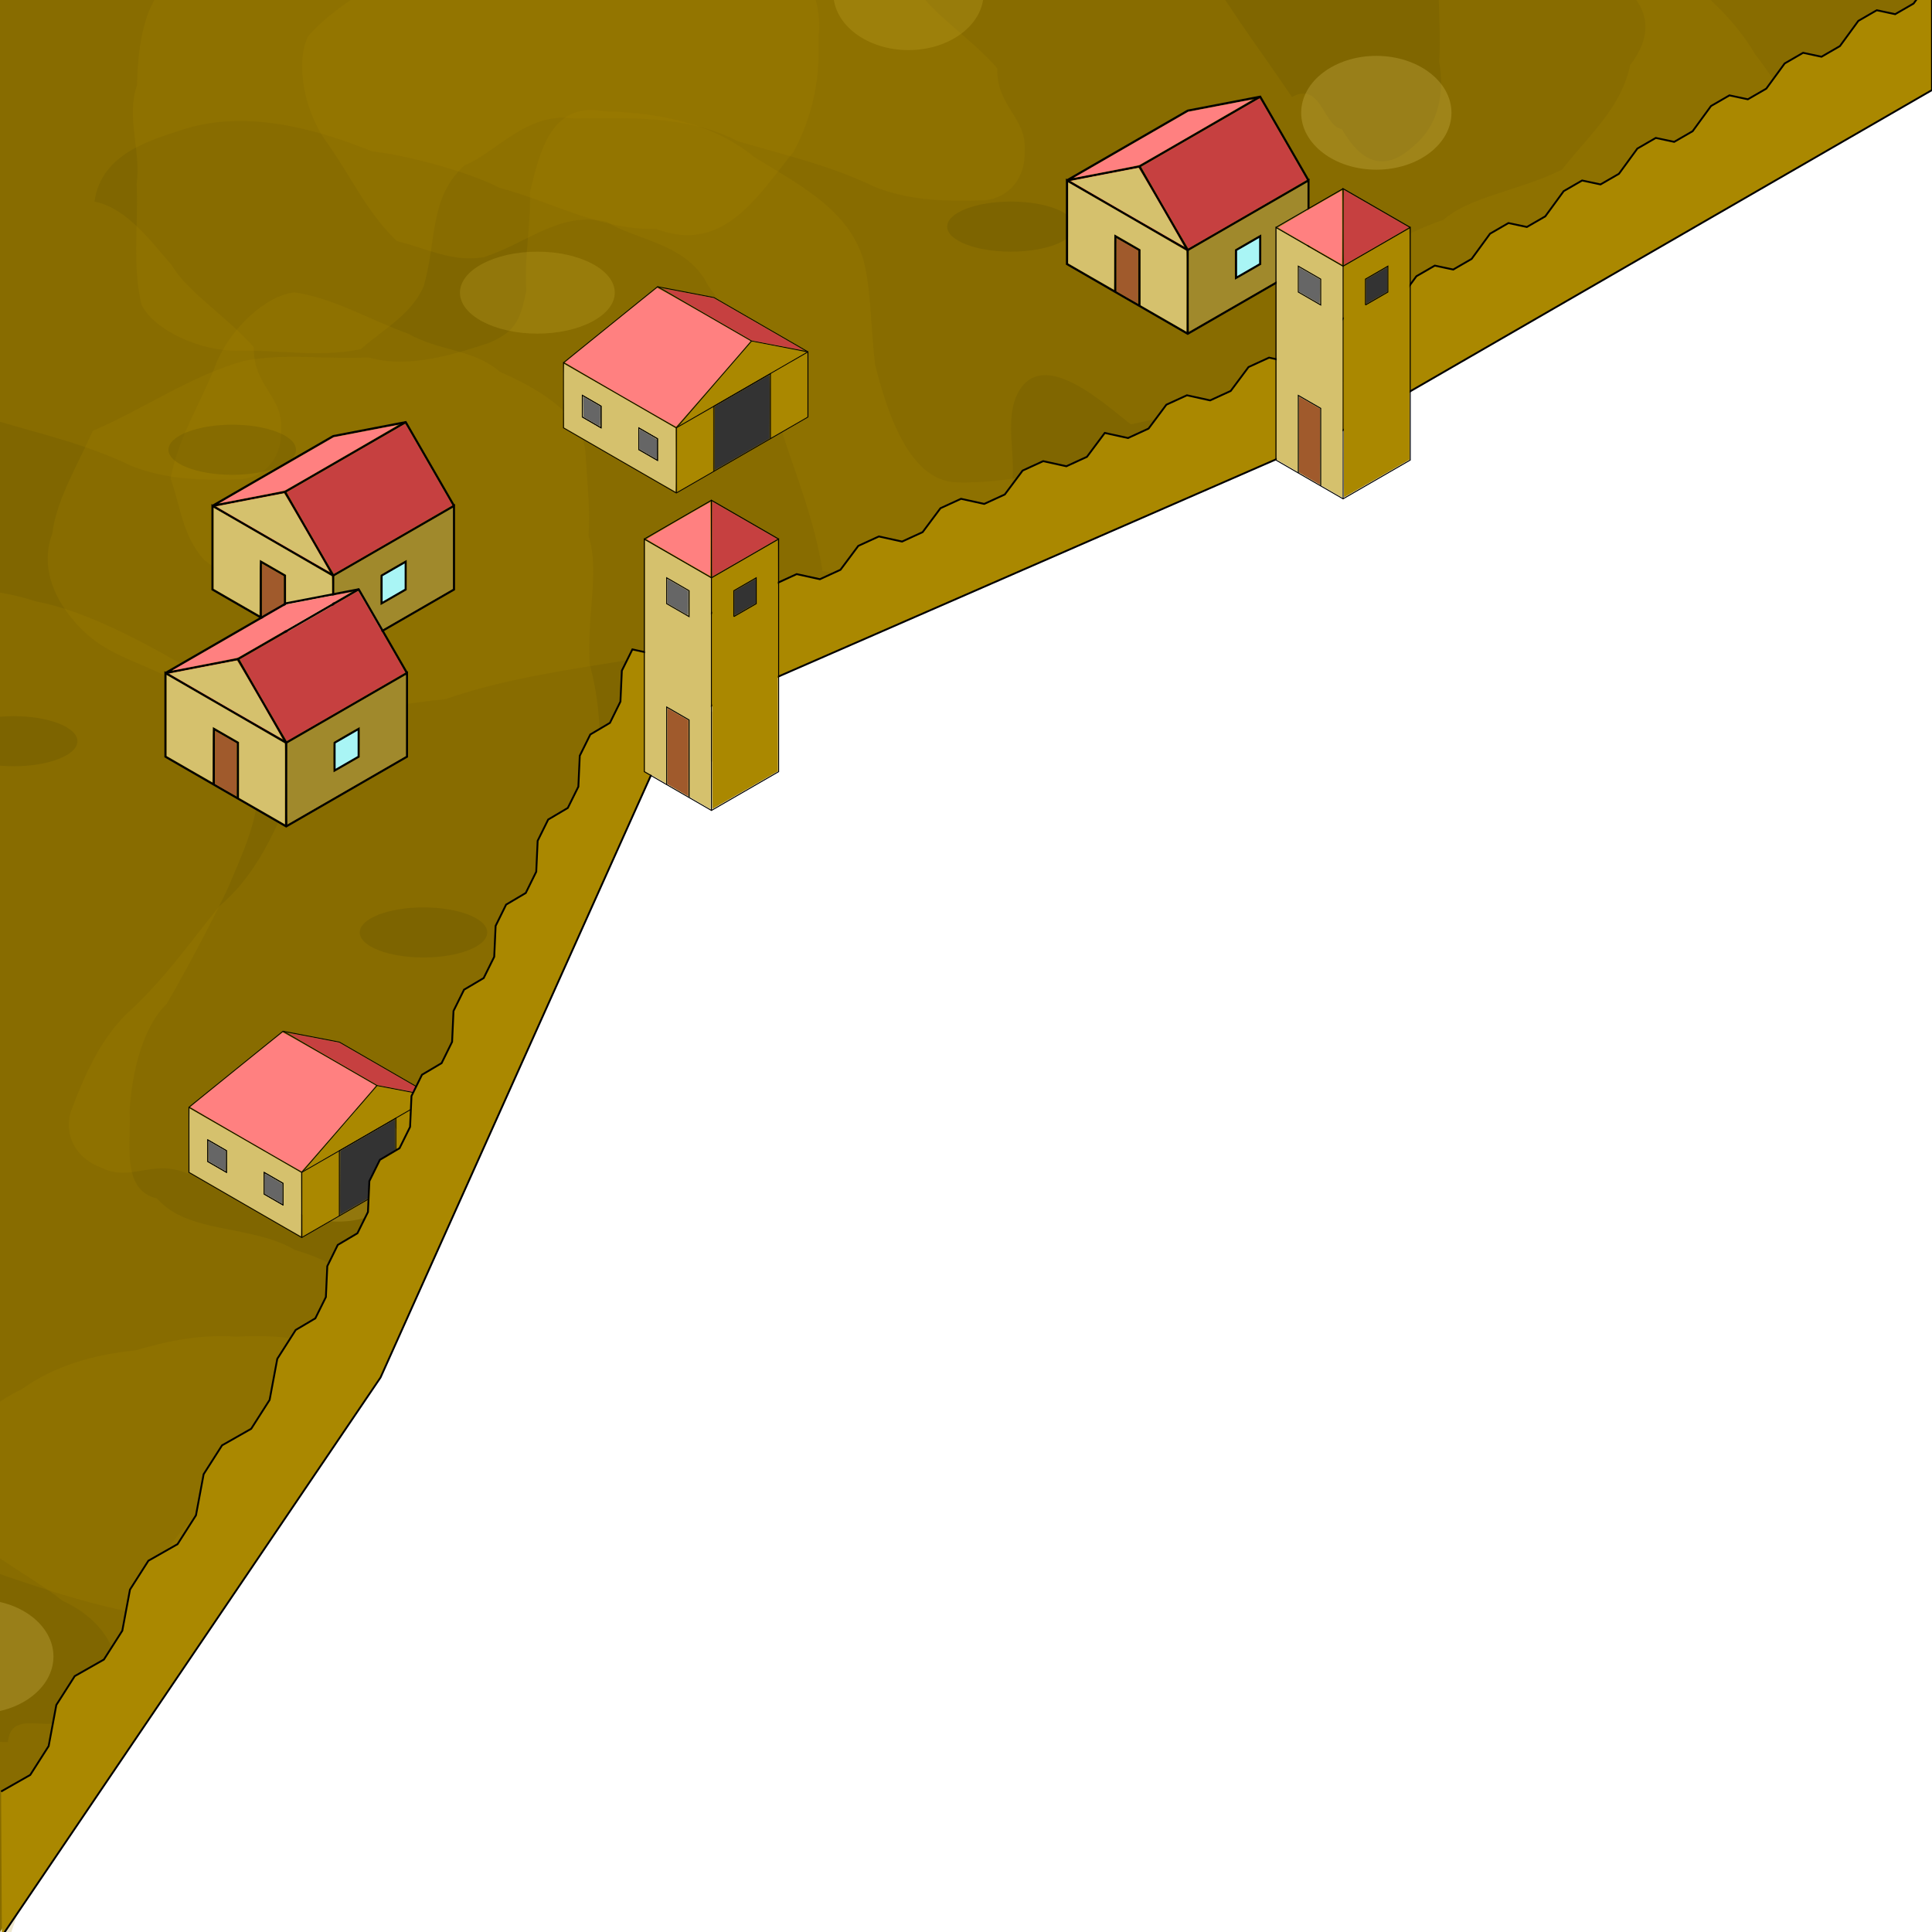 <?xml version="1.0" encoding="UTF-8" standalone="no"?>
<!-- Created with Inkscape (http://www.inkscape.org/) -->

<svg
   xmlns:dc="http://purl.org/dc/elements/1.1/"
   xmlns:cc="http://creativecommons.org/ns#"
   xmlns:rdf="http://www.w3.org/1999/02/22-rdf-syntax-ns#"
   xmlns:svg="http://www.w3.org/2000/svg"
   xmlns="http://www.w3.org/2000/svg"
   xmlns:sodipodi="http://sodipodi.sourceforge.net/DTD/sodipodi-0.dtd"
   xmlns:inkscape="http://www.inkscape.org/namespaces/inkscape"
   width="150.0"
   height="150.0"
   viewBox="-242.661 -109.646 150 150"
   version="1.1"
   id="svg8"
   sodipodi:docname="city_half_2.svg"
   inkscape:version="0.92.2 5c3e80d, 2017-08-06">
  <sodipodi:namedview
     id="base"
     pagecolor="#ffffff"
     bordercolor="#666666"
     borderopacity="1.0"
     inkscape:pageopacity="0.0"
     inkscape:pageshadow="2"
     inkscape:zoom="5.6568542"
     inkscape:cx="64.551087"
     inkscape:cy="67.153386"
     inkscape:document-units="mm"
     inkscape:current-layer="layer1"
     showgrid="false"
     inkscape:window-width="2560"
     inkscape:window-height="1380"
     inkscape:window-x="0"
     inkscape:window-y="0"
     inkscape:window-maximized="1"
     inkscape:measure-start="-8.25195e-07,39.6875"
     inkscape:measure-end="39.6875,39.6875"
     gridtolerance="1"
     objecttolerance="1"
     guidetolerance="1" />
  <defs
     id="defs2">
    <clipPath
       clipPathUnits="userSpaceOnUse"
       id="clipPath1069">
      <rect
         style="opacity:1;fill:#806600;fill-opacity:1;stroke:#000000;stroke-width:0;stroke-linejoin:miter;stroke-miterlimit:4;stroke-dasharray:none;stroke-opacity:1"
         id="rect1071"
         width="150"
         height="150"
         x="-242.661"
         y="-109.646"
         ry="0" />
    </clipPath>
    <clipPath
       clipPathUnits="userSpaceOnUse"
       id="clipPath1073">
      <rect
         style="opacity:1;fill:#806600;fill-opacity:1;stroke:#000000;stroke-width:0;stroke-linejoin:miter;stroke-miterlimit:4;stroke-dasharray:none;stroke-opacity:1"
         id="rect1075"
         width="150"
         height="150"
         x="-242.661"
         y="-109.646"
         ry="0" />
    </clipPath>
    <clipPath
       clipPathUnits="userSpaceOnUse"
       id="clipPath1077">
      <rect
         style="opacity:1;fill:#806600;fill-opacity:1;stroke:#000000;stroke-width:0;stroke-linejoin:miter;stroke-miterlimit:4;stroke-dasharray:none;stroke-opacity:1"
         id="rect1079"
         width="150"
         height="150"
         x="-242.661"
         y="-109.646"
         ry="0" />
    </clipPath>
    <clipPath
       clipPathUnits="userSpaceOnUse"
       id="clipPath1081">
      <rect
         style="opacity:1;fill:#806600;fill-opacity:1;stroke:#000000;stroke-width:0;stroke-linejoin:miter;stroke-miterlimit:4;stroke-dasharray:none;stroke-opacity:1"
         id="rect1083"
         width="150"
         height="150"
         x="-242.661"
         y="-109.646"
         ry="0" />
    </clipPath>
    <clipPath
       clipPathUnits="userSpaceOnUse"
       id="clipPath1085">
      <rect
         style="opacity:1;fill:#806600;fill-opacity:1;stroke:#000000;stroke-width:0;stroke-linejoin:miter;stroke-miterlimit:4;stroke-dasharray:none;stroke-opacity:1"
         id="rect1087"
         width="150"
         height="150"
         x="-242.661"
         y="-109.646"
         ry="0" />
    </clipPath>
    <clipPath
       clipPathUnits="userSpaceOnUse"
       id="clipPath1089">
      <rect
         style="opacity:1;fill:#806600;fill-opacity:1;stroke:#000000;stroke-width:0;stroke-linejoin:miter;stroke-miterlimit:4;stroke-dasharray:none;stroke-opacity:1"
         id="rect1091"
         width="150"
         height="150"
         x="-242.661"
         y="-109.646"
         ry="0" />
    </clipPath>
    <clipPath
       clipPathUnits="userSpaceOnUse"
       id="clipPath1093">
      <rect
         style="opacity:1;fill:#806600;fill-opacity:1;stroke:#000000;stroke-width:0;stroke-linejoin:miter;stroke-miterlimit:4;stroke-dasharray:none;stroke-opacity:1"
         id="rect1095"
         width="150"
         height="150"
         x="-242.661"
         y="-109.646"
         ry="0" />
    </clipPath>
    <clipPath
       clipPathUnits="userSpaceOnUse"
       id="clipPath1097">
      <rect
         style="opacity:1;fill:#806600;fill-opacity:1;stroke:#000000;stroke-width:0;stroke-linejoin:miter;stroke-miterlimit:4;stroke-dasharray:none;stroke-opacity:1"
         id="rect1099"
         width="150"
         height="150"
         x="-242.661"
         y="-109.646"
         ry="0" />
    </clipPath>
    <clipPath
       clipPathUnits="userSpaceOnUse"
       id="clipPath1101">
      <rect
         style="opacity:1;fill:#806600;fill-opacity:1;stroke:#000000;stroke-width:0;stroke-linejoin:miter;stroke-miterlimit:4;stroke-dasharray:none;stroke-opacity:1"
         id="rect1103"
         width="150"
         height="150"
         x="-242.661"
         y="-109.646"
         ry="0" />
    </clipPath>
    <clipPath
       clipPathUnits="userSpaceOnUse"
       id="clipPath1105">
      <rect
         style="opacity:1;fill:#806600;fill-opacity:1;stroke:#000000;stroke-width:0;stroke-linejoin:miter;stroke-miterlimit:4;stroke-dasharray:none;stroke-opacity:1"
         id="rect1107"
         width="150"
         height="150"
         x="-242.661"
         y="-109.646"
         ry="0" />
    </clipPath>
    <clipPath
       clipPathUnits="userSpaceOnUse"
       id="clipPath1109">
      <rect
         style="opacity:1;fill:#806600;fill-opacity:1;stroke:#000000;stroke-width:0;stroke-linejoin:miter;stroke-miterlimit:4;stroke-dasharray:none;stroke-opacity:1"
         id="rect1111"
         width="150"
         height="150"
         x="-242.661"
         y="-109.646"
         ry="0" />
    </clipPath>
    <clipPath
       clipPathUnits="userSpaceOnUse"
       id="clipPath1113">
      <rect
         style="opacity:1;fill:#806600;fill-opacity:1;stroke:#000000;stroke-width:0;stroke-linejoin:miter;stroke-miterlimit:4;stroke-dasharray:none;stroke-opacity:1"
         id="rect1115"
         width="150"
         height="150"
         x="-242.661"
         y="-109.646"
         ry="0" />
    </clipPath>
    <clipPath
       clipPathUnits="userSpaceOnUse"
       id="clipPath1117">
      <rect
         style="opacity:1;fill:#806600;fill-opacity:1;stroke:#000000;stroke-width:0;stroke-linejoin:miter;stroke-miterlimit:4;stroke-dasharray:none;stroke-opacity:1"
         id="rect1119"
         width="150"
         height="150"
         x="-242.661"
         y="-109.646"
         ry="0" />
    </clipPath>
    <clipPath
       clipPathUnits="userSpaceOnUse"
       id="clipPath1121">
      <rect
         style="opacity:1;fill:#806600;fill-opacity:1;stroke:#000000;stroke-width:0;stroke-linejoin:miter;stroke-miterlimit:4;stroke-dasharray:none;stroke-opacity:1"
         id="rect1123"
         width="150"
         height="150"
         x="-242.661"
         y="-109.646"
         ry="0" />
    </clipPath>
    <clipPath
       clipPathUnits="userSpaceOnUse"
       id="clipPath1125">
      <rect
         style="opacity:1;fill:#806600;fill-opacity:1;stroke:#000000;stroke-width:0;stroke-linejoin:miter;stroke-miterlimit:4;stroke-dasharray:none;stroke-opacity:1"
         id="rect1127"
         width="150"
         height="150"
         x="-242.661"
         y="-109.646"
         ry="0" />
    </clipPath>
    <clipPath
       clipPathUnits="userSpaceOnUse"
       id="clipPath1129">
      <rect
         style="opacity:1;fill:#806600;fill-opacity:1;stroke:#000000;stroke-width:0;stroke-linejoin:miter;stroke-miterlimit:4;stroke-dasharray:none;stroke-opacity:1"
         id="rect1131"
         width="150"
         height="150"
         x="-242.661"
         y="-109.646"
         ry="0" />
    </clipPath>
    <clipPath
       clipPathUnits="userSpaceOnUse"
       id="clipPath1133">
      <rect
         style="opacity:1;fill:#806600;fill-opacity:1;stroke:#000000;stroke-width:0;stroke-linejoin:miter;stroke-miterlimit:4;stroke-dasharray:none;stroke-opacity:1"
         id="rect1135"
         width="150"
         height="150"
         x="-242.661"
         y="-109.646"
         ry="0" />
    </clipPath>
    <clipPath
       clipPathUnits="userSpaceOnUse"
       id="clipPath1137">
      <rect
         style="opacity:1;fill:#806600;fill-opacity:1;stroke:#000000;stroke-width:0;stroke-linejoin:miter;stroke-miterlimit:4;stroke-dasharray:none;stroke-opacity:1"
         id="rect1139"
         width="150"
         height="150"
         x="-242.661"
         y="-109.646"
         ry="0" />
    </clipPath>
    <clipPath
       clipPathUnits="userSpaceOnUse"
       id="clipPath1141">
      <rect
         style="opacity:1;fill:#806600;fill-opacity:1;stroke:#000000;stroke-width:0;stroke-linejoin:miter;stroke-miterlimit:4;stroke-dasharray:none;stroke-opacity:1"
         id="rect1143"
         width="150"
         height="150"
         x="-242.661"
         y="-109.646"
         ry="0" />
    </clipPath>
    <clipPath
       clipPathUnits="userSpaceOnUse"
       id="clipPath1145">
      <rect
         style="opacity:1;fill:#806600;fill-opacity:1;stroke:#000000;stroke-width:0;stroke-linejoin:miter;stroke-miterlimit:4;stroke-dasharray:none;stroke-opacity:1"
         id="rect1147"
         width="150"
         height="150"
         x="-242.661"
         y="-109.646"
         ry="0" />
    </clipPath>
    <clipPath
       clipPathUnits="userSpaceOnUse"
       id="clipPath1149">
      <rect
         style="opacity:1;fill:#806600;fill-opacity:1;stroke:#000000;stroke-width:0;stroke-linejoin:miter;stroke-miterlimit:4;stroke-dasharray:none;stroke-opacity:1"
         id="rect1151"
         width="150"
         height="150"
         x="-242.661"
         y="-109.646"
         ry="0" />
    </clipPath>
    <clipPath
       clipPathUnits="userSpaceOnUse"
       id="clipPath1153">
      <rect
         style="opacity:1;fill:#806600;fill-opacity:1;stroke:#000000;stroke-width:0;stroke-linejoin:miter;stroke-miterlimit:4;stroke-dasharray:none;stroke-opacity:1"
         id="rect1155"
         width="150"
         height="150"
         x="-242.661"
         y="-109.646"
         ry="0" />
    </clipPath>
    <clipPath
       clipPathUnits="userSpaceOnUse"
       id="clipPath1157">
      <rect
         style="opacity:1;fill:#806600;fill-opacity:1;stroke:#000000;stroke-width:0;stroke-linejoin:miter;stroke-miterlimit:4;stroke-dasharray:none;stroke-opacity:1"
         id="rect1159"
         width="150"
         height="150"
         x="-242.661"
         y="-109.646"
         ry="0" />
    </clipPath>
    <clipPath
       clipPathUnits="userSpaceOnUse"
       id="clipPath1161">
      <rect
         style="opacity:1;fill:#806600;fill-opacity:1;stroke:#000000;stroke-width:0;stroke-linejoin:miter;stroke-miterlimit:4;stroke-dasharray:none;stroke-opacity:1"
         id="rect1163"
         width="150"
         height="150"
         x="-242.661"
         y="-109.646"
         ry="0" />
    </clipPath>
    <clipPath
       clipPathUnits="userSpaceOnUse"
       id="clipPath1165">
      <rect
         style="opacity:1;fill:#806600;fill-opacity:1;stroke:#000000;stroke-width:0;stroke-linejoin:miter;stroke-miterlimit:4;stroke-dasharray:none;stroke-opacity:1"
         id="rect1167"
         width="150"
         height="150"
         x="-242.661"
         y="-109.646"
         ry="0" />
    </clipPath>
    <clipPath
       clipPathUnits="userSpaceOnUse"
       id="clipPath1169">
      <rect
         style="opacity:1;fill:#806600;fill-opacity:1;stroke:#000000;stroke-width:0;stroke-linejoin:miter;stroke-miterlimit:4;stroke-dasharray:none;stroke-opacity:1"
         id="rect1171"
         width="150"
         height="150"
         x="-242.661"
         y="-109.646"
         ry="0" />
    </clipPath>
    <clipPath
       clipPathUnits="userSpaceOnUse"
       id="clipPath1173">
      <rect
         style="opacity:1;fill:#806600;fill-opacity:1;stroke:#000000;stroke-width:0;stroke-linejoin:miter;stroke-miterlimit:4;stroke-dasharray:none;stroke-opacity:1"
         id="rect1175"
         width="150"
         height="150"
         x="-242.661"
         y="-109.646"
         ry="0" />
    </clipPath>
    <clipPath
       clipPathUnits="userSpaceOnUse"
       id="clipPath1177">
      <rect
         style="opacity:1;fill:#806600;fill-opacity:1;stroke:#000000;stroke-width:0;stroke-linejoin:miter;stroke-miterlimit:4;stroke-dasharray:none;stroke-opacity:1"
         id="rect1179"
         width="150"
         height="150"
         x="-242.661"
         y="-109.646"
         ry="0" />
    </clipPath>
    <clipPath
       clipPathUnits="userSpaceOnUse"
       id="clipPath1181">
      <rect
         style="opacity:1;fill:#806600;fill-opacity:1;stroke:#000000;stroke-width:0;stroke-linejoin:miter;stroke-miterlimit:4;stroke-dasharray:none;stroke-opacity:1"
         id="rect1183"
         width="150"
         height="150"
         x="-242.661"
         y="-109.646"
         ry="0" />
    </clipPath>
    <clipPath
       clipPathUnits="userSpaceOnUse"
       id="clipPath1185">
      <rect
         style="opacity:1;fill:#806600;fill-opacity:1;stroke:#000000;stroke-width:0;stroke-linejoin:miter;stroke-miterlimit:4;stroke-dasharray:none;stroke-opacity:1"
         id="rect1187"
         width="150"
         height="150"
         x="-242.661"
         y="-109.646"
         ry="0" />
    </clipPath>
    <clipPath
       clipPathUnits="userSpaceOnUse"
       id="clipPath1189">
      <rect
         style="opacity:1;fill:#806600;fill-opacity:1;stroke:#000000;stroke-width:0;stroke-linejoin:miter;stroke-miterlimit:4;stroke-dasharray:none;stroke-opacity:1"
         id="rect1191"
         width="150"
         height="150"
         x="-242.661"
         y="-109.646"
         ry="0" />
    </clipPath>
    <clipPath
       clipPathUnits="userSpaceOnUse"
       id="clipPath1193">
      <rect
         style="opacity:1;fill:#806600;fill-opacity:1;stroke:#000000;stroke-width:0;stroke-linejoin:miter;stroke-miterlimit:4;stroke-dasharray:none;stroke-opacity:1"
         id="rect1195"
         width="150"
         height="150"
         x="-242.661"
         y="-109.646"
         ry="0" />
    </clipPath>
    <clipPath
       clipPathUnits="userSpaceOnUse"
       id="clipPath1197">
      <rect
         style="opacity:1;fill:#806600;fill-opacity:1;stroke:#000000;stroke-width:0;stroke-linejoin:miter;stroke-miterlimit:4;stroke-dasharray:none;stroke-opacity:1"
         id="rect1199"
         width="150"
         height="150"
         x="-242.661"
         y="-109.646"
         ry="0" />
    </clipPath>
    <clipPath
       clipPathUnits="userSpaceOnUse"
       id="clipPath1201">
      <rect
         style="opacity:1;fill:#806600;fill-opacity:1;stroke:#000000;stroke-width:0;stroke-linejoin:miter;stroke-miterlimit:4;stroke-dasharray:none;stroke-opacity:1"
         id="rect1203"
         width="150"
         height="150"
         x="-242.661"
         y="-109.646"
         ry="0" />
    </clipPath>
    <clipPath
       clipPathUnits="userSpaceOnUse"
       id="clipPath1205">
      <rect
         style="opacity:1;fill:#806600;fill-opacity:1;stroke:#000000;stroke-width:0;stroke-linejoin:miter;stroke-miterlimit:4;stroke-dasharray:none;stroke-opacity:1"
         id="rect1207"
         width="150"
         height="150"
         x="-242.661"
         y="-109.646"
         ry="0" />
    </clipPath>
    <clipPath
       clipPathUnits="userSpaceOnUse"
       id="clipPath1209">
      <rect
         style="opacity:1;fill:#806600;fill-opacity:1;stroke:#000000;stroke-width:0;stroke-linejoin:miter;stroke-miterlimit:4;stroke-dasharray:none;stroke-opacity:1"
         id="rect1211"
         width="150"
         height="150"
         x="-242.661"
         y="-109.646"
         ry="0" />
    </clipPath>
    <clipPath
       clipPathUnits="userSpaceOnUse"
       id="clipPath1213">
      <rect
         style="opacity:1;fill:#806600;fill-opacity:1;stroke:#000000;stroke-width:0;stroke-linejoin:miter;stroke-miterlimit:4;stroke-dasharray:none;stroke-opacity:1"
         id="rect1215"
         width="150"
         height="150"
         x="-242.661"
         y="-109.646"
         ry="0" />
    </clipPath>
    <clipPath
       clipPathUnits="userSpaceOnUse"
       id="clipPath1217">
      <rect
         style="opacity:1;fill:#806600;fill-opacity:1;stroke:#000000;stroke-width:0;stroke-linejoin:miter;stroke-miterlimit:4;stroke-dasharray:none;stroke-opacity:1"
         id="rect1219"
         width="150"
         height="150"
         x="-242.661"
         y="-109.646"
         ry="0" />
    </clipPath>
    <clipPath
       clipPathUnits="userSpaceOnUse"
       id="clipPath1221">
      <rect
         style="opacity:1;fill:#806600;fill-opacity:1;stroke:#000000;stroke-width:0;stroke-linejoin:miter;stroke-miterlimit:4;stroke-dasharray:none;stroke-opacity:1"
         id="rect1223"
         width="150"
         height="150"
         x="-242.661"
         y="-109.646"
         ry="0" />
    </clipPath>
    <clipPath
       clipPathUnits="userSpaceOnUse"
       id="clipPath1225">
      <rect
         style="opacity:1;fill:#806600;fill-opacity:1;stroke:#000000;stroke-width:0;stroke-linejoin:miter;stroke-miterlimit:4;stroke-dasharray:none;stroke-opacity:1"
         id="rect1227"
         width="150"
         height="150"
         x="-242.661"
         y="-109.646"
         ry="0" />
    </clipPath>
  </defs>
  <g
     inkscape:label="Layer 1"
     inkscape:groupmode="layer"
     id="layer1">
    <path
       style="opacity:1;fill:#806600;fill-opacity:1;stroke:#000000;stroke-width:0;stroke-linejoin:miter;stroke-miterlimit:4;stroke-dasharray:none;stroke-opacity:1"
       clip-path="url(#clipPath1225)"
       d="m -242.661,-109.646 h 150 l 0.354,4.513 -44.041,24.572 -55.531,25.279 -28.131,57.983 -22.651,37.653 z"
       id="rect842"
       inkscape:connector-curvature="0"
       sodipodi:nodetypes="cccccccc" />
    <path
       style="fill:#aa8800;fill-opacity:0.196;stroke:#000000;stroke-width:0;stroke-linecap:butt;stroke-linejoin:miter;stroke-miterlimit:4;stroke-dasharray:none;stroke-opacity:1"
       d="m -242.047,-124.402 c -4.724,-0.053 -9.467,0.21 -14.14,-0.394 -2.881,0.343 -5.991,-0.21 -6.719,-2.788 0.473,-3.175 -4.429,-5.379 -6.921,-5.417 -2.596,-0.466 -5.449,0.937 -6.514,3.296 -0.846,2.032 -0.123,5.392 0,7.778 1.962,2.819 0.64,7.982 5.303,8.485 3.615,1.746 8.372,4.353 4.95,8.839 -0.755,3.386 -3.019,5.23 -5.303,8.132 -3.474,1.695 -7.066,2.049 -9.192,3.889 -1.889,0.64 -3.108,1.32 -5.643,2.556 -2.911,1.284 -3.443,5.324 -3.521,8.662 -0.864,2.508 0.321,4.987 -0.028,7.682 0.145,3.129 -0.352,6.39 0.389,9.389 1.01,1.945 4.553,3.614 7.561,3.531 3.313,-0.054 6.231,0.546 9.461,-0.117 1.859,-1.654 3.789,-2.564 4.863,-4.833 1.041,-3.527 0.401,-6.918 3.187,-9.442 2.294,-0.88 4.853,-4.182 8.48,-3.639 4.384,-0.009 8.782,-0.274 12.728,1.768 3.548,1.06 7.09,1.839 10.607,3.536 2.655,1.072 5.497,1.155 8.526,1.061 1.969,-0.193 3.22,-1.776 3.141,-3.829 0.191,-2.623 -2.187,-3.4 -2.121,-6.425 -1.934,-2.251 -5.196,-4.329 -6.364,-6.364 -1.628,-1.851 -3.496,-4.456 -6.01,-4.95 0.538,-3.795 4.487,-4.812 7.071,-5.657 4.694,-1.426 9.911,-0.093 14.496,1.768 2.033,0.168 7.245,1.446 9.899,2.828 3.927,1.029 7.798,3.292 12.132,3.182 5.242,1.994 7.902,-2.553 10.713,-6.033 1.489,-2.854 2.031,-5.599 1.903,-8.867 0.482,-4.218 -2.516,-7.263 -5.453,-9.523 -2.075,-0.524 -4.193,-2.387 -7.423,-2.468 -4.665,0.044 -9.33,0.008 -13.995,0.02 -1.448,-3.998 -6.368,-6.014 -6.718,-10.253 -0.002,-2.944 -0.001,-5.899 0,-8.839 1.439,-2.405 2.022,-5.42 1.768,-8.485 -0.227,-3.515 -2.188,-6.751 -5.303,-8.132 -2.394,-1.386 -5.188,-1.573 -8.071,-1.414 -2.799,-0.204 -5.37,0.34 -7.839,1.061 -3.317,0.341 -6.255,1.196 -8.831,3.017 -2.993,1.424 -6.613,4.694 -6.044,8.522 1.57,3.607 6.109,5.435 9.218,7.906 2.568,1.178 4.078,3.153 4.243,5.303 0.486,3.282 -1.444,4.109 -4.243,3.889 -0.977,1.055 -4.014,-0.804 -4.243,1.768 z"
       id="path873"
       inkscape:connector-curvature="0"
       clip-path="url(#clipPath1221)" />
    <path
       inkscape:connector-curvature="0"
       id="path988"
       d="m -92.047,-124.402 c -4.724,-0.053 -9.467,0.21 -14.14,-0.394 -2.881,0.343 -5.991,-0.21 -6.719,-2.788 0.473,-3.175 -4.429,-5.379 -6.921,-5.417 -2.596,-0.466 -5.449,0.937 -6.514,3.296 -0.846,2.032 -0.123,5.392 0,7.778 1.962,2.819 0.64,7.982 5.303,8.485 3.615,1.746 8.372,4.353 4.95,8.839 -0.755,3.386 -3.019,5.23 -5.303,8.132 -3.474,1.695 -7.066,2.049 -9.192,3.889 -1.889,0.64 -3.108,1.32 -5.643,2.556 -2.911,1.284 -3.443,5.324 -3.521,8.662 51.562,-23.739 63.372,-31.254 77.046,-47.634 -0.002,-2.944 -0.001,-5.899 0,-8.839 1.439,-2.405 2.022,-5.42 1.768,-8.485 -0.227,-3.515 -2.188,-6.751 -5.303,-8.132 -2.394,-1.386 -5.188,-1.573 -8.071,-1.414 -2.799,-0.204 -5.37,0.34 -7.839,1.061 -3.317,0.341 -6.255,1.196 -8.831,3.017 -2.993,1.424 -6.613,4.694 -6.044,8.522 1.57,3.607 6.109,5.435 9.218,7.906 2.568,1.178 4.078,3.153 4.243,5.303 0.486,3.282 -1.444,4.109 -4.243,3.889 -0.977,1.055 -4.014,-0.804 -4.243,1.768 z"
       style="fill:#aa8800;fill-opacity:0.196;stroke:#000000;stroke-width:0;stroke-linecap:butt;stroke-linejoin:miter;stroke-miterlimit:4;stroke-dasharray:none;stroke-opacity:1"
       clip-path="url(#clipPath1217)"
       sodipodi:nodetypes="ccccccccccccccccccccccccc" />
    <path
       inkscape:connector-curvature="0"
       id="path990"
       d="m -242.047,25.598 c -4.724,-0.053 -9.467,0.21 -14.14,-0.394 -2.881,0.343 -5.991,-0.21 -6.719,-2.788 0.473,-3.175 -4.429,-5.379 -6.921,-5.417 -2.596,-0.466 -5.449,0.937 -6.514,3.296 -0.846,2.032 -0.123,5.392 0,7.778 1.962,2.819 0.64,7.982 5.303,8.485 3.615,1.746 8.372,4.353 4.95,8.839 -0.755,3.386 -3.019,5.23 -5.303,8.132 -3.474,1.695 -7.066,2.049 -9.192,3.889 -1.889,0.64 -3.108,1.32 -5.643,2.556 -2.911,1.284 -3.443,5.324 -3.521,8.662 -0.864,2.508 0.321,4.987 -0.028,7.682 0.145,3.129 -0.352,6.39 0.389,9.389 1.01,1.945 4.553,3.614 7.561,3.531 3.313,-0.054 6.231,0.546 9.461,-0.117 1.859,-1.654 3.789,-2.564 4.863,-4.833 1.041,-3.527 0.401,-6.918 3.187,-9.442 2.294,-0.88 4.853,-4.182 8.48,-3.639 4.384,-0.009 8.782,-0.274 12.728,1.768 -9.275,-32.856 18.967,-64.685 26.87,-77.428 -2.394,-1.386 -5.188,-1.573 -8.071,-1.414 -2.799,-0.204 -5.37,0.34 -7.839,1.061 -3.317,0.341 -6.255,1.196 -8.831,3.017 -2.993,1.424 -6.613,4.694 -6.044,8.522 1.57,3.607 6.109,5.435 9.218,7.906 2.568,1.178 4.078,3.153 4.243,5.303 0.486,3.282 -1.444,4.109 -4.243,3.889 -0.977,1.055 -4.014,-0.804 -4.243,1.768 z"
       style="fill:#aa8800;fill-opacity:0.196;stroke:#000000;stroke-width:0;stroke-linecap:butt;stroke-linejoin:miter;stroke-miterlimit:4;stroke-dasharray:none;stroke-opacity:1"
       clip-path="url(#clipPath1213)"
       sodipodi:nodetypes="cccccccccccccccccccccccccccccc" />
    <path
       inkscape:connector-curvature="0"
       id="path999"
       d="m -275.676,-44.551 c -5.219,-0.579 -10.784,0.074 -15.406,2.282 -2.717,1.052 -6.298,2.713 -7.133,5.421 -1.794,3.169 1.083,5.317 2.282,7.418 4.185,3.421 8.261,4.233 12.839,4.565 4.319,0.69 8.685,3.203 10.841,6.847 0.959,1.811 2.494,3.57 2.568,6.562 -0.291,2.864 -2.165,6.882 -5.991,6.562 -2.786,1.007 -6.361,1.353 -9.13,0.285 -5.104,-0.821 -10.253,-1.531 -14.836,-3.138 -3.94,-0.375 -7.797,-1.341 -11.867,-1.141 -3.078,0.072 -6.354,1 -8.675,2.282 -2.598,1.608 -5.095,1.978 -7.263,3.862 -1.959,1.765 -3.906,4.695 -2.722,7.869 0.318,2.615 1.982,5.341 3.138,7.955 4.03,1.736 7.546,4.248 11.697,5.421 3.104,0.643 6.485,0.111 9.7,0.285 3.172,-0.903 6.674,0.247 9.415,1.141 2.144,0.942 2.376,1.889 2.853,4.028 -0.185,2.672 0.36,5.042 0.285,7.669 0.745,3.066 1.596,7.023 5.706,6.277 4.203,-0.123 8.464,-0.884 11.7,-3.562 3.55,-2.172 7.315,-4.094 8.479,-7.977 0.598,-2.241 0.583,-5.578 0.912,-8.163 0.853,-3.357 2.533,-8.986 6.298,-9.114 4.06,-0.133 7.949,1.055 11.895,1.663 5.454,1.72 10.774,3.925 16.35,4.899 10.453,-9.774 14.859,-16.13 18.545,-23.68 -1.581,-2.762 -4.407,-3.922 -6.562,-4.565 -3.354,-1.987 -8.311,-1.222 -10.713,-4 -2.807,-0.652 -1.999,-4.317 -2.126,-6.726 0.155,-3.039 1.017,-6.592 2.889,-8.399 1.345,-2.311 3.451,-6.22 4.814,-9.12 1.041,-2.546 2.518,-5.429 2.282,-8.728 0.316,-2.998 -1.565,-5.28 -4.28,-7.534 -4.036,-2.385 -8.865,-5.078 -12.981,-5.849 -4.782,-1.577 -9.998,-0.927 -14.978,-0.713 -4.284,1.497 -9.43,1.191 -11.983,4.85 -2.586,2.692 -3.967,6.44 -4.85,9.415 -0.602,1.557 -0.74,3.706 -2.282,3.709 0.306,1.112 -2.141,-0.754 -1.712,1.141 z"
       style="fill:#a88500;fill-opacity:0.196;stroke:#000000;stroke-width:0;stroke-linecap:butt;stroke-linejoin:miter;stroke-miterlimit:4;stroke-dasharray:none;stroke-opacity:1"
       clip-path="url(#clipPath1201)"
       sodipodi:nodetypes="ccccccccccccccccccccccccccccccccccccccccc" />
    <path
       style="fill:#a88500;fill-opacity:0.196;stroke:#000000;stroke-width:0;stroke-linecap:butt;stroke-linejoin:miter;stroke-miterlimit:4;stroke-dasharray:none;stroke-opacity:1"
       d="m -184.105,-58.217 c -2.786,-1.007 -6.361,-1.353 -9.13,-0.285 -5.104,0.821 -10.253,1.531 -14.836,3.138 -3.94,0.375 -7.797,1.341 -11.867,1.141 -3.078,-0.072 -6.354,-1 -8.675,-2.282 -2.598,-1.608 -5.095,-1.978 -7.263,-3.862 -1.959,-1.765 -3.906,-4.695 -2.722,-7.869 0.318,-2.615 1.982,-5.341 3.138,-7.955 4.03,-1.736 7.546,-4.248 11.697,-5.421 3.104,-0.643 6.485,-0.111 9.7,-0.285 3.172,0.903 6.674,-0.247 9.415,-1.141 2.144,-0.942 2.376,-1.889 2.853,-4.028 -0.185,-2.672 0.36,-5.042 0.285,-7.669 0.745,-3.066 1.596,-7.023 5.706,-6.277 4.203,0.123 8.464,0.884 11.7,3.562 3.55,2.172 7.315,4.094 8.479,7.977 0.598,2.241 0.583,5.578 0.912,8.163 0.853,3.357 2.533,8.986 6.298,9.114 4.06,0.133 7.949,-1.055 11.895,-1.663 -2.954,3.634 -4,5.308 -27.586,15.642 z"
       id="path1001"
       inkscape:connector-curvature="0"
       clip-path="url(#clipPath1197)"
       sodipodi:nodetypes="cccccccccccccccccccc" />
    <path
       inkscape:connector-curvature="0"
       id="path1005"
       d="m -184.324,-146.062 c -4.724,-0.053 -9.467,0.21 -14.14,-0.394 -2.881,0.343 -5.991,-0.21 -6.719,-2.788 0.473,-3.175 -4.429,-5.379 -6.921,-5.417 -2.596,-0.466 -5.449,0.937 -6.514,3.296 -0.846,2.032 -0.123,5.392 0,7.778 1.962,2.819 0.64,7.982 5.303,8.485 3.615,1.746 8.372,4.353 4.95,8.839 -0.755,3.386 -3.019,5.23 -5.303,8.132 -3.474,1.695 -7.066,2.049 -9.192,3.889 -1.889,0.64 -3.108,1.32 -5.643,2.556 -2.911,1.284 -3.443,5.324 -3.521,8.662 -0.864,2.508 0.321,4.987 -0.028,7.682 0.145,3.129 -0.352,6.39 0.389,9.389 1.01,1.945 4.553,3.614 7.561,3.531 3.313,-0.054 6.231,0.546 9.461,-0.117 1.859,-1.654 3.789,-2.564 4.863,-4.833 1.041,-3.527 0.401,-6.918 3.187,-9.442 2.294,-0.88 4.853,-4.182 8.48,-3.639 4.384,-0.009 8.782,-0.274 12.728,1.768 3.548,1.06 7.09,1.839 10.607,3.536 2.655,1.072 5.497,1.155 8.526,1.061 1.969,-0.193 3.22,-1.776 3.141,-3.829 0.191,-2.623 -2.187,-3.4 -2.121,-6.425 -1.934,-2.251 -5.196,-4.329 -6.364,-6.364 -1.628,-1.851 -3.496,-4.456 -6.01,-4.95 0.538,-3.795 4.487,-4.812 7.071,-5.657 4.694,-1.426 9.911,-0.093 14.496,1.768 2.033,0.168 7.245,1.446 9.899,2.828 3.927,1.029 7.798,3.292 12.132,3.182 5.242,1.994 7.902,-2.553 10.713,-6.033 1.489,-2.854 2.031,-5.599 1.903,-8.867 0.482,-4.218 -2.516,-7.263 -5.453,-9.523 -2.075,-0.524 -4.193,-2.387 -7.423,-2.468 -4.665,0.044 -9.33,0.008 -13.995,0.02 -1.448,-3.998 -6.368,-6.014 -6.718,-10.253 -0.002,-2.944 -10e-4,-5.899 0,-8.839 1.439,-2.405 2.022,-5.42 1.768,-8.485 -0.227,-3.515 -2.188,-6.751 -5.303,-8.132 -2.394,-1.386 -5.188,-1.573 -8.071,-1.414 -2.799,-0.204 -5.37,0.34 -7.839,1.061 -3.317,0.341 -6.255,1.196 -8.831,3.017 -2.993,1.424 -6.613,4.694 -6.044,8.522 1.57,3.607 6.109,5.435 9.218,7.906 2.568,1.178 4.078,3.153 4.243,5.303 0.486,3.282 -1.444,4.109 -4.243,3.889 -0.977,1.055 -4.014,-0.804 -4.243,1.768 z"
       style="fill:#aa8800;fill-opacity:0.196;stroke:#000000;stroke-width:0;stroke-linecap:butt;stroke-linejoin:miter;stroke-miterlimit:4;stroke-dasharray:none;stroke-opacity:1"
       clip-path="url(#clipPath1189)" />
    <path
       style="fill:#aa8800;fill-opacity:0.196;stroke:#000000;stroke-width:0;stroke-linecap:butt;stroke-linejoin:miter;stroke-miterlimit:4;stroke-dasharray:none;stroke-opacity:1"
       d="m -142.348,-102.11 c -2.643,-3.916 -5.556,-7.668 -7.718,-11.855 -1.921,-2.175 -3.234,-5.047 -1.528,-7.113 2.881,-1.417 1.905,-6.702 0.52,-8.774 -1.093,-2.401 -3.869,-3.949 -6.415,-3.484 -2.153,0.459 -4.505,2.965 -6.398,4.423 -1.203,3.217 -6.201,5.066 -3.964,9.188 0.62,3.967 1.18,9.362 -4.456,9.098 -3.215,1.304 -6.019,0.491 -9.705,0.262 -3.37,-1.893 -5.704,-4.647 -8.427,-5.35 -1.6,-1.19 -2.854,-1.806 -5.311,-3.188 -2.712,-1.664 -6.337,0.195 -9.128,2.03 -2.554,0.716 -3.919,3.1 -6.335,4.345 -2.491,1.898 -5.456,3.345 -7.502,5.66 -1.026,1.937 -0.384,5.8 1.396,8.227 1.928,2.695 3.094,5.436 5.476,7.715 2.418,0.589 4.263,1.658 6.741,1.252 3.493,-1.15 5.918,-3.604 9.579,-2.748 2.028,1.387 6.2,1.614 7.816,4.906 2.501,3.601 5.22,7.068 5.784,11.475 1.146,3.521 2.52,6.878 3.124,10.735 8.225,1.335 12.207,-0.825 14.606,-6.229 0.597,-2.392 -0.651,-5.553 0.653,-7.759 1.951,-3.299 6.533,0.925 8.674,2.599 23.942,-5.078 41.54,-15.57 51.913,-21.276 -0.222,-2.757 -1.656,-5.162 -3.427,-7.443 -1.424,-2.418 -3.334,-4.223 -5.33,-5.845 -2.166,-2.534 -4.541,-4.465 -7.503,-5.548 -2.873,-1.652 -7.621,-2.77 -10.447,-0.125 -2.074,3.342 -0.997,8.116 -1.262,12.078 0.492,2.783 -0.275,5.148 -1.95,6.506 -2.423,2.266 -4.202,1.149 -5.612,-1.278 -1.423,-0.204 -1.621,-3.759 -3.867,-2.485 z"
       id="path1007"
       inkscape:connector-curvature="0"
       clip-path="url(#clipPath1185)"
       sodipodi:nodetypes="ccccccccccccccccccccccsccccccccccc" />
    <path
       style="fill:#aa8800;fill-opacity:0.196;stroke:#000000;stroke-width:0;stroke-linecap:butt;stroke-linejoin:miter;stroke-miterlimit:4;stroke-dasharray:none;stroke-opacity:1"
       d="m -196.874,-58.055 c -0.246,-3.858 0.795,-7.314 -0.097,-9.981 0.127,-1.99 -0.038,-3.377 -0.216,-6.191 -0.08,-3.181 -3.612,-5.21 -6.67,-6.553 -1.99,-1.753 -4.733,-1.601 -7.093,-2.95 -2.948,-1.057 -5.775,-2.758 -8.83,-3.214 -2.183,0.193 -5.075,2.835 -6.143,5.648 -1.212,3.084 -2.877,5.554 -3.493,8.793 0.822,2.349 0.929,4.479 2.618,6.337 2.865,2.305 6.244,3.004 7.518,6.541 -0.06,2.456 2.02,6.08 0.137,9.227 -1.661,4.058 -3.09,8.225 -6.479,11.097 -2.33,2.877 -4.399,5.857 -7.307,8.462 -2.002,2.047 -3.16,4.643 -4.226,7.481 -0.572,1.894 0.417,3.654 2.345,4.362 2.353,1.175 3.976,-0.728 6.748,0.484 2.817,-0.932 5.981,-3.157 8.307,-3.463 2.332,-0.801 5.451,-1.537 6.865,-3.674 3.304,1.942 2.742,5.981 2.539,8.692 -0.468,4.883 -3.686,9.2 -7.152,12.732 -0.93,1.816 -4.095,6.149 -6.384,8.078 -2.446,3.24 -6.012,5.959 -7.56,10.008 33.08,-43.479 37.572,-60.961 34.572,-71.915 z"
       id="path1011"
       inkscape:connector-curvature="0"
       clip-path="url(#clipPath1177)"
       sodipodi:nodetypes="ccccccccccccccccccccccc" />
    <ellipse
       ry="4.596"
       rx="7.601"
       cy="-17.275"
       cx="-216.321"
       id="ellipse1015"
       style="opacity:1;fill:#806600;fill-opacity:1;stroke:#000000;stroke-width:0;stroke-linejoin:miter;stroke-miterlimit:4;stroke-dasharray:none;stroke-opacity:1"
       clip-path="url(#clipPath1173)" />
    <ellipse
       style="opacity:1;fill:#554400;fill-opacity:0.196;stroke:#000000;stroke-width:0;stroke-linejoin:miter;stroke-miterlimit:4;stroke-dasharray:none;stroke-opacity:1"
       id="path1017"
       cx="-187.153"
       cy="-52.454"
       rx="2.121"
       ry="1.945"
       clip-path="url(#clipPath1165)" />
    <ellipse
       style="opacity:1;fill:#ffe680;fill-opacity:0.196;stroke:#000000;stroke-width:0;stroke-linejoin:miter;stroke-miterlimit:4;stroke-dasharray:none;stroke-opacity:1"
       id="ellipse1025"
       cx="-244.345"
       cy="18.964"
       rx="5.834"
       ry="4.419"
       clip-path="url(#clipPath1149)" />
    <ellipse
       ry="4.419"
       rx="5.834"
       cy="-100.89"
       cx="-135.804"
       id="ellipse1027"
       style="opacity:1;fill:#ffe680;fill-opacity:0.196;stroke:#000000;stroke-width:0;stroke-linejoin:miter;stroke-miterlimit:4;stroke-dasharray:none;stroke-opacity:1"
       clip-path="url(#clipPath1145)" />
    <ellipse
       style="opacity:1;fill:#dec043;fill-opacity:0.196;stroke:#000000;stroke-width:0;stroke-linejoin:miter;stroke-miterlimit:4;stroke-dasharray:none;stroke-opacity:1"
       id="ellipse1029"
       cx="-216.414"
       cy="-19.22"
       rx="5.834"
       ry="4.419"
       clip-path="url(#clipPath1141)" />
    <ellipse
       ry="1.945"
       rx="4.95"
       cy="-74.727"
       cx="-224.63"
       id="ellipse1035"
       style="opacity:1;fill:#554400;fill-opacity:0.196;stroke:#000000;stroke-width:0;stroke-linejoin:miter;stroke-miterlimit:4;stroke-dasharray:none;stroke-opacity:1"
       clip-path="url(#clipPath1129)" />
    <ellipse
       ry="1.945"
       rx="4.95"
       cy="-92.052"
       cx="-164.172"
       id="ellipse1039"
       style="opacity:1;fill:#554400;fill-opacity:0.196;stroke:#000000;stroke-width:0;stroke-linejoin:miter;stroke-miterlimit:4;stroke-dasharray:none;stroke-opacity:1"
       clip-path="url(#clipPath1121)" />
    <ellipse
       ry="3.182"
       rx="6.01"
       cy="-86.925"
       cx="-200.941"
       id="ellipse1047"
       style="opacity:1;fill:#ddbd3b;fill-opacity:0.196;stroke:#000000;stroke-width:0;stroke-linejoin:miter;stroke-miterlimit:4;stroke-dasharray:none;stroke-opacity:1"
       clip-path="url(#clipPath1105)" />
    <ellipse
       style="opacity:1;fill:#554400;fill-opacity:0.196;stroke:#000000;stroke-width:0;stroke-linejoin:miter;stroke-miterlimit:4;stroke-dasharray:none;stroke-opacity:1"
       id="ellipse1055"
       cx="-209.78"
       cy="-37.251"
       rx="4.95"
       ry="1.945"
       clip-path="url(#clipPath1089)" />
    <ellipse
       style="opacity:1;fill:#554400;fill-opacity:0.196;stroke:#000000;stroke-width:0;stroke-linejoin:miter;stroke-miterlimit:4;stroke-dasharray:none;stroke-opacity:1"
       id="ellipse1059"
       cx="-241.6"
       cy="-52.1"
       rx="4.95"
       ry="1.945"
       clip-path="url(#clipPath1081)" />
    <ellipse
       style="opacity:1;fill:#ddbd3b;fill-opacity:0.196;stroke:#000000;stroke-width:0;stroke-linejoin:miter;stroke-miterlimit:4;stroke-dasharray:none;stroke-opacity:1"
       id="ellipse1065"
       cx="-172.127"
       cy="-110.176"
       rx="5.834"
       ry="4.419"
       clip-path="url(#clipPath1069)" />
    <g
       inkscape:label="Layer 1"
       id="layer1-3"
       transform="matrix(3.772,0,0,3.772,672.798,-111.548)">
      <g
         inkscape:label="Layer 1"
         id="g2097"
         transform="matrix(0.447,0,0,0.447,-136.916,14.856)">
        <path
           inkscape:connector-curvature="0"
           id="path2061"
           d="m -227.951,21.879 5.196,3 6.062,-3.5 v -3 l -6.062,3.5 -5.196,-3 z"
           style="fill:none;stroke:#000000;stroke-width:0.038;stroke-linecap:butt;stroke-linejoin:miter;stroke-miterlimit:4;stroke-dasharray:none;stroke-opacity:1" />
        <path
           sodipodi:nodetypes="cccc"
           inkscape:connector-curvature="0"
           id="path2063"
           d="m -227.951,18.879 4.33,-3.5 4.33,2.5 -3.464,4"
           style="fill:none;stroke:#000000;stroke-width:0.038;stroke-linecap:butt;stroke-linejoin:miter;stroke-miterlimit:4;stroke-dasharray:none;stroke-opacity:1" />
        <path
           inkscape:connector-curvature="0"
           id="path2065"
           d="m -219.29,17.879 2.598,0.5 -4.33,-2.5 -2.598,-0.5"
           style="fill:none;stroke:#000000;stroke-width:0.038;stroke-linecap:butt;stroke-linejoin:miter;stroke-miterlimit:4;stroke-dasharray:none;stroke-opacity:1" />
        <path
           inkscape:connector-curvature="0"
           id="path2067"
           d="m -222.754,21.879 v 3"
           style="fill:none;stroke:#000000;stroke-width:0.038;stroke-linecap:butt;stroke-linejoin:miter;stroke-miterlimit:4;stroke-dasharray:none;stroke-opacity:1" />
        <path
           inkscape:connector-curvature="0"
           id="path2069"
           d="m -221.022,23.879 v -3 l 2.598,-1.5 v 3"
           style="fill:none;stroke:#000000;stroke-width:0.038;stroke-linecap:butt;stroke-linejoin:miter;stroke-miterlimit:4;stroke-dasharray:none;stroke-opacity:1" />
        <path
           inkscape:connector-curvature="0"
           id="path2071"
           d="m -220.987,22.356 0.006,-1.464 1.248,-0.723 c 0.687,-0.398 1.256,-0.723 1.265,-0.724 0.009,-6.98e-4 0.014,0.656 0.011,1.46 l -0.006,1.461 -1.258,0.726 c -0.692,0.399 -1.261,0.726 -1.265,0.726 -0.004,0 -0.005,-0.659 -0.002,-1.464 z"
           style="opacity:1;fill:#333333;fill-opacity:1;stroke:#000000;stroke-width:0.001;stroke-linejoin:miter;stroke-miterlimit:4;stroke-dasharray:none;stroke-opacity:1" />
        <path
           inkscape:connector-curvature="0"
           id="path2073"
           d="m -222.715,23.35 8.5e-4,-1.464 0.808,-0.464 c 0.445,-0.255 0.817,-0.467 0.828,-0.471 0.011,-0.004 0.017,0.617 0.014,1.457 l -0.006,1.465 -0.816,0.471 c -0.449,0.259 -0.819,0.471 -0.823,0.471 -0.004,0 -0.007,-0.659 -0.007,-1.464 z"
           style="opacity:1;fill:#aa8800;fill-opacity:1;stroke:#000000;stroke-width:0.001;stroke-linejoin:miter;stroke-miterlimit:4;stroke-dasharray:none;stroke-opacity:1" />
        <path
           inkscape:connector-curvature="0"
           id="path2075"
           d="m -218.385,20.854 4.5e-4,-1.466 0.815,-0.47 c 0.448,-0.258 0.821,-0.47 0.828,-0.47 0.008,0 0.011,0.657 0.008,1.461 l -0.006,1.461 -0.696,0.402 c -0.383,0.221 -0.753,0.434 -0.823,0.474 l -0.127,0.072 z"
           style="opacity:1;fill:#aa8800;fill-opacity:1;stroke:#000000;stroke-width:0.001;stroke-linejoin:miter;stroke-miterlimit:4;stroke-dasharray:none;stroke-opacity:1" />
        <path
           inkscape:connector-curvature="0"
           id="path2077"
           d="m -222.549,21.695 c 0.018,-0.029 3.152,-3.652 3.226,-3.73 l 0.051,-0.053 1.25,0.24 c 0.91,0.175 1.239,0.246 1.211,0.262 -0.051,0.028 -3.939,2.272 -4.938,2.849 -0.434,0.251 -0.795,0.456 -0.802,0.456 -0.007,0 -0.006,-0.011 0.002,-0.025 z"
           style="opacity:1;fill:#aa8800;fill-opacity:1;stroke:#000000;stroke-width:0.001;stroke-linejoin:miter;stroke-miterlimit:4;stroke-dasharray:none;stroke-opacity:1" />
        <path
           inkscape:connector-curvature="0"
           id="path2079"
           d="m -225.34,20.354 c -1.401,-0.81 -2.546,-1.478 -2.545,-1.484 0.001,-0.011 4.185,-3.393 4.246,-3.433 0.019,-0.012 0.75,0.398 2.161,1.212 1.173,0.677 2.134,1.233 2.137,1.235 0.012,0.009 -3.403,3.936 -3.426,3.939 -0.014,0.002 -1.172,-0.659 -2.573,-1.469 z"
           style="opacity:1;fill:#ff8080;fill-opacity:1;stroke:#000000;stroke-width:0.001;stroke-linejoin:miter;stroke-miterlimit:4;stroke-dasharray:none;stroke-opacity:1" />
        <path
           inkscape:connector-curvature="0"
           id="path2081"
           d="m -218.152,18.071 -1.126,-0.219 -2.056,-1.187 c -1.131,-0.653 -2.041,-1.19 -2.023,-1.193 0.018,-0.003 0.548,0.093 1.177,0.214 l 1.144,0.22 2.038,1.175 c 1.121,0.646 2.047,1.184 2.059,1.194 0.039,0.036 -0.085,0.015 -1.213,-0.205 z"
           style="opacity:1;fill:#c64040;fill-opacity:1;stroke:#000000;stroke-width:0.001;stroke-linejoin:miter;stroke-miterlimit:4;stroke-dasharray:none;stroke-opacity:1" />
        <path
           inkscape:connector-curvature="0"
           id="path2083"
           d="m -225.368,23.337 -2.552,-1.475 -0.006,-1.463 c -0.003,-0.805 -0.001,-1.463 0.004,-1.463 0.005,0 1.161,0.665 2.569,1.478 l 2.559,1.478 0.006,1.461 c 0.003,0.804 -0.002,1.461 -0.011,1.46 -0.009,-5.32e-4 -1.165,-0.665 -2.569,-1.476 z"
           style="opacity:1;fill:#d5c16d;fill-opacity:1;stroke:#000000;stroke-width:0.001;stroke-linejoin:miter;stroke-miterlimit:4;stroke-dasharray:none;stroke-opacity:1" />
        <path
           inkscape:connector-curvature="0"
           id="path2085"
           d="m -227.085,20.379 v 1 l 0.866,0.5 v -1 z"
           style="fill:none;stroke:#000000;stroke-width:0.038;stroke-linecap:butt;stroke-linejoin:miter;stroke-miterlimit:4;stroke-dasharray:none;stroke-opacity:1" />
        <path
           style="fill:none;stroke:#000000;stroke-width:0.038;stroke-linecap:butt;stroke-linejoin:miter;stroke-miterlimit:4;stroke-dasharray:none;stroke-opacity:1"
           d="m -227.085,20.379 v 1 l 0.866,0.5 v -1 z"
           id="path2087"
           inkscape:connector-curvature="0" />
        <path
           style="fill:none;stroke:#000000;stroke-width:0.038;stroke-linecap:butt;stroke-linejoin:miter;stroke-miterlimit:4;stroke-dasharray:none;stroke-opacity:1"
           d="m -224.486,21.879 v 1 l 0.866,0.5 v -1 z"
           id="path2089"
           inkscape:connector-curvature="0" />
        <path
           inkscape:connector-curvature="0"
           id="path2091"
           d="m -224.486,21.879 v 1 l 0.866,0.5 v -1 z"
           style="fill:none;stroke:#000000;stroke-width:0.038;stroke-linecap:butt;stroke-linejoin:miter;stroke-miterlimit:4;stroke-dasharray:none;stroke-opacity:1" />
        <path
           inkscape:connector-curvature="0"
           id="path2093"
           d="m -224.059,23.091 -0.403,-0.232 V 22.4 c 0,-0.252 0.005,-0.459 0.012,-0.459 0.029,0 0.789,0.451 0.797,0.474 0.005,0.014 0.007,0.224 0.004,0.467 l -0.006,0.442 z"
           style="opacity:1;fill:#666666;fill-opacity:1;stroke:#000000;stroke-width:0.001;stroke-linejoin:miter;stroke-miterlimit:4;stroke-dasharray:none;stroke-opacity:1" />
        <path
           inkscape:connector-curvature="0"
           id="path2095"
           d="m -226.661,21.589 -0.376,-0.218 -0.006,-0.468 -0.006,-0.468 0.116,0.068 c 0.064,0.037 0.243,0.14 0.398,0.229 l 0.282,0.16 8e-5,0.459 c 4e-5,0.252 -0.007,0.458 -0.017,0.458 -0.009,-2.33e-4 -0.186,-0.099 -0.392,-0.219 z"
           style="opacity:1;fill:#666666;fill-opacity:1;stroke:#000000;stroke-width:0.001;stroke-linejoin:miter;stroke-miterlimit:4;stroke-dasharray:none;stroke-opacity:1" />
      </g>
      <path
         sodipodi:nodetypes="cccccccccccccccccccccccccccccccccccccccccccccccccccccccccccccccccccccccccccccccccccccccccccccccccccccccccccccccccccccccc"
         inkscape:connector-curvature="0"
         id="path870"
         d="m -242.66,40.358 7.794,-11.5 6.062,-13.5 13.748,-6 12.124,-7 v -2.3 l -0.379,0.519 -0.379,0.219 -0.379,-0.081 -0.379,0.219 -0.379,0.519 -0.379,0.219 -0.379,-0.081 -0.379,0.219 -0.379,0.519 -0.379,0.219 -0.379,-0.081 -0.379,0.219 -0.379,0.519 -0.379,0.219 -0.379,-0.081 -0.379,0.219 -0.379,0.519 -0.379,0.219 -0.379,-0.081 -0.379,0.219 -0.379,0.519 -0.379,0.219 -0.379,-0.081 -0.379,0.219 -0.379,0.519 -0.379,0.219 -0.379,-0.081 -0.379,0.219 -0.379,0.519 -0.379,0.219 -0.379,-0.081 -0.379,0.219 -0.432,0.598 -0.606,0.306 -0.478,-0.105 -0.423,0.194 -0.367,0.492 -0.423,0.194 -0.478,-0.105 -0.423,0.194 -0.367,0.492 -0.423,0.194 -0.478,-0.105 -0.367,0.492 -0.423,0.194 -0.478,-0.105 -0.423,0.194 -0.367,0.492 -0.423,0.194 -0.478,-0.105 -0.423,0.194 -0.367,0.492 -0.423,0.194 -0.478,-0.105 -0.423,0.194 -0.367,0.492 -0.423,0.194 -0.478,-0.105 -0.423,0.194 -0.367,0.492 -0.423,0.194 -0.478,-0.105 -0.423,0.194 -0.367,0.492 -0.423,0.194 -0.478,-0.105 -0.217,0.438 -0.029,0.636 -0.216,0.438 -0.404,0.239 -0.217,0.438 -0.029,0.636 -0.217,0.438 -0.404,0.239 -0.217,0.438 -0.029,0.636 -0.216,0.438 -0.404,0.239 -0.216,0.438 -0.029,0.636 -0.217,0.438 -0.404,0.239 -0.217,0.438 -0.029,0.636 -0.216,0.438 -0.404,0.239 -0.216,0.438 -0.029,0.636 -0.217,0.438 -0.404,0.239 -0.217,0.438 -0.029,0.636 -0.217,0.438 -0.404,0.239 -0.216,0.438 -0.029,0.636 -0.217,0.438 -0.404,0.239 -0.379,0.594 -0.158,0.846 -0.379,0.594 -0.6,0.341 -0.379,0.594 -0.158,0.846 -0.379,0.594 -0.6,0.341 -0.379,0.594 -0.158,0.846 -0.379,0.594 -0.6,0.341 -0.379,0.594 -0.158,0.846 -0.379,0.594 -0.6,0.341"
         style="fill:#aa8800;fill-opacity:1;stroke:#000000;stroke-width:0.038;stroke-linecap:butt;stroke-linejoin:miter;stroke-miterlimit:4;stroke-dasharray:none;stroke-opacity:1" />
      <g
         transform="matrix(0.532,0,0,0.532,-109.542,3.154)"
         id="layer1-5"
         inkscape:label="Layer 1">
        <path
           style="fill:none;stroke:#000000;stroke-width:0.038;stroke-linecap:butt;stroke-linejoin:miter;stroke-miterlimit:4;stroke-dasharray:none;stroke-opacity:1"
           d="m -225.366,24.875 2.598,1.5 2.598,-1.5 v -9 l -2.598,1.5 -2.598,-1.5 z"
           id="path1472"
           inkscape:connector-curvature="0" />
        <path
           style="fill:none;stroke:#000000;stroke-width:0.038;stroke-linecap:butt;stroke-linejoin:miter;stroke-miterlimit:4;stroke-dasharray:none;stroke-opacity:1"
           d="m -222.768,26.375 v -12 l 2.598,1.5"
           id="path1474"
           inkscape:connector-curvature="0"
           sodipodi:nodetypes="ccc" />
        <path
           style="fill:none;stroke:#000000;stroke-width:0.038;stroke-linecap:butt;stroke-linejoin:miter;stroke-miterlimit:4;stroke-dasharray:none;stroke-opacity:1"
           d="m -225.366,15.875 2.598,-1.5"
           id="path1476"
           inkscape:connector-curvature="0" />
        <path
           style="opacity:1;fill:#aa8800;fill-opacity:1;stroke:#000000;stroke-width:0.001;stroke-linejoin:miter;stroke-miterlimit:4;stroke-dasharray:none;stroke-opacity:1"
           d="m -224.042,16.608 c -0.685,-0.395 -1.249,-0.723 -1.254,-0.728 -0.005,-0.005 0.554,-0.334 1.242,-0.732 0.688,-0.397 1.254,-0.72 1.258,-0.716 0.004,0.004 0.005,0.657 0.003,1.451 l -0.004,1.444 z"
           id="path1478"
           inkscape:connector-curvature="0" />
        <path
           style="opacity:1;fill:#aa8800;fill-opacity:1;stroke:#000000;stroke-width:0.001;stroke-linejoin:miter;stroke-miterlimit:4;stroke-dasharray:none;stroke-opacity:1"
           d="m -222.742,21.854 2.8e-4,-4.465 1.259,-0.727 c 0.693,-0.4 1.265,-0.729 1.273,-0.732 0.008,-0.003 0.014,1.842 0.014,4.461 v 4.466 l -1.265,0.73 c -0.696,0.402 -1.269,0.73 -1.273,0.73 -0.005,0 -0.009,-2.009 -0.009,-4.465 z"
           id="path1480"
           inkscape:connector-curvature="0" />
        <path
           style="opacity:1;fill:#ff8080;fill-opacity:1;stroke:#000000;stroke-width:0.001;stroke-linejoin:miter;stroke-miterlimit:4;stroke-dasharray:none;stroke-opacity:1"
           d="m -223.711,16.791 c -0.486,-0.281 -1.036,-0.599 -1.222,-0.707 -0.186,-0.107 -0.337,-0.201 -0.335,-0.208 0.005,-0.018 1.752,-1.035 2.452,-1.427 0.006,-0.004 0.012,0.637 0.012,1.424 0,0.787 -0.005,1.43 -0.012,1.43 -0.006,-2.6e-4 -0.409,-0.231 -0.895,-0.512 z"
           id="path1482"
           inkscape:connector-curvature="0" />
        <path
           style="opacity:1;fill:#c64040;fill-opacity:1;stroke:#000000;stroke-width:0.001;stroke-linejoin:miter;stroke-miterlimit:4;stroke-dasharray:none;stroke-opacity:1"
           d="m -222.742,15.874 c 0,-0.795 0.003,-1.445 0.007,-1.445 0.006,0 2.496,1.435 2.505,1.444 0.005,0.005 -2.49,1.446 -2.503,1.446 -0.005,0 -0.009,-0.65 -0.009,-1.445 z"
           id="path1484"
           inkscape:connector-curvature="0" />
        <path
           style="opacity:1;fill:#d5c16d;fill-opacity:1;stroke:#000000;stroke-width:0.001;stroke-linejoin:miter;stroke-miterlimit:4;stroke-dasharray:none;stroke-opacity:1"
           d="m -224.066,25.597 -1.27,-0.735 v -4.468 -4.468 l 0.093,0.052 c 0.051,0.029 0.624,0.358 1.273,0.732 l 1.18,0.68 7e-4,4.473 c 3.8e-4,2.46 -0.001,4.472 -0.003,4.471 -0.002,-8.83e-4 -0.575,-0.332 -1.273,-0.737 z"
           id="path1486"
           inkscape:connector-curvature="0" />
        <path
           style="fill:none;stroke:#000000;stroke-width:0.038;stroke-linecap:butt;stroke-linejoin:miter;stroke-miterlimit:4;stroke-dasharray:none;stroke-opacity:1"
           d="m -224.5,25.375 v -3 l 0.866,0.5 v 3"
           id="path1488"
           inkscape:connector-curvature="0" />
        <path
           style="opacity:1;fill:#a05a2c;fill-opacity:1;stroke:#000000;stroke-width:0.001;stroke-linejoin:miter;stroke-miterlimit:4;stroke-dasharray:none;stroke-opacity:1"
           d="m -224.07,25.588 -0.398,-0.231 -0.004,-1.464 c -0.002,-0.805 -1.1e-4,-1.464 0.005,-1.464 0.005,0 0.188,0.103 0.406,0.23 l 0.398,0.23 v 1.466 c 0,0.806 -0.002,1.466 -0.004,1.466 -0.002,-1.22e-4 -0.183,-0.104 -0.402,-0.231 z"
           id="path1490"
           inkscape:connector-curvature="0" />
        <path
           style="fill:none;stroke:#000000;stroke-width:0.038;stroke-linecap:butt;stroke-linejoin:miter;stroke-miterlimit:4;stroke-dasharray:none;stroke-opacity:1"
           d="m -224.5,17.375 v 1 l 0.866,0.5 v -1 z"
           id="path1492"
           inkscape:connector-curvature="0" />
        <path
           style="fill:none;stroke:#000000;stroke-width:0.038;stroke-linecap:butt;stroke-linejoin:miter;stroke-miterlimit:4;stroke-dasharray:none;stroke-opacity:1"
           d="m -221.902,18.875 0.866,-0.5 v -1 l -0.866,0.5 v 1"
           id="path1494"
           inkscape:connector-curvature="0" />
        <path
           style="opacity:1;fill:#333333;fill-opacity:1;stroke:#000000;stroke-width:0.001;stroke-linejoin:miter;stroke-miterlimit:4;stroke-dasharray:none;stroke-opacity:1"
           d="m -221.882,18.362 3.8e-4,-0.473 0.129,-0.072 c 0.071,-0.04 0.257,-0.147 0.414,-0.238 l 0.285,-0.165 -1.6e-4,0.472 -1.5e-4,0.472 -0.339,0.195 c -0.186,0.107 -0.373,0.215 -0.414,0.239 l -0.075,0.043 z"
           id="path1496"
           inkscape:connector-curvature="0" />
        <path
           style="opacity:1;fill:#666666;fill-opacity:1;stroke:#000000;stroke-width:0.001;stroke-linejoin:miter;stroke-miterlimit:4;stroke-dasharray:none;stroke-opacity:1"
           d="m -224.082,18.588 -0.395,-0.229 v -0.465 c 0,-0.256 0.004,-0.465 0.009,-0.465 0.005,0 0.188,0.103 0.406,0.23 l 0.398,0.23 v 0.466 c 0,0.256 -0.005,0.465 -0.012,0.465 -0.006,-5.69e-4 -0.189,-0.104 -0.406,-0.23 z"
           id="path1498"
           inkscape:connector-curvature="0" />
      </g>
      <g
         transform="matrix(0.574,0,0,0.574,-90.373,-6.332)"
         id="g1973"
         inkscape:label="Layer 1">
        <path
           style="fill:none;stroke:#000000;stroke-width:0.076;stroke-linecap:butt;stroke-linejoin:miter;stroke-miterlimit:4;stroke-dasharray:none;stroke-opacity:1"
           d="m -227.115,21.378 4.33,2.5 4.33,-2.5 v -3 l -4.33,2.5 -4.33,-2.5 z"
           id="path1947"
           inkscape:connector-curvature="0" />
        <path
           style="fill:none;stroke:#000000;stroke-width:0.076;stroke-linecap:butt;stroke-linejoin:miter;stroke-miterlimit:4;stroke-dasharray:none;stroke-opacity:1"
           d="m -222.784,20.878 -1.732,-3 -2.598,0.5 4.33,-2.5 2.598,-0.5 1.732,3"
           id="path1949"
           inkscape:connector-curvature="0" />
        <path
           style="fill:none;stroke:#000000;stroke-width:0.076;stroke-linecap:butt;stroke-linejoin:miter;stroke-miterlimit:4;stroke-dasharray:none;stroke-opacity:1"
           d="m -224.516,17.878 4.33,-2.5"
           id="path1951"
           inkscape:connector-curvature="0" />
        <path
           style="fill:none;stroke:#000000;stroke-width:0.076;stroke-linecap:butt;stroke-linejoin:miter;stroke-miterlimit:4;stroke-dasharray:none;stroke-opacity:1"
           d="m -222.784,20.878 v 3"
           id="path1953"
           inkscape:connector-curvature="0" />
        <path
           style="fill:none;stroke:#000000;stroke-width:0.076;stroke-linecap:butt;stroke-linejoin:miter;stroke-miterlimit:4;stroke-dasharray:none;stroke-opacity:1"
           d="m -225.382,22.378 v -2 l 0.866,0.5 v 2"
           id="path1955"
           inkscape:connector-curvature="0" />
        <path
           style="fill:#a9f5f5;fill-opacity:1;stroke:#000000;stroke-width:0.076;stroke-linecap:butt;stroke-linejoin:miter;stroke-miterlimit:4;stroke-dasharray:none;stroke-opacity:1"
           d="m -221.052,20.878 v 1 l 0.866,-0.5 v -1 z"
           id="path1957"
           inkscape:connector-curvature="0" />
        <path
           style="opacity:1;fill:#a0892c;fill-opacity:1;stroke:#000000;stroke-width:0.001;stroke-miterlimit:4;stroke-dasharray:none;stroke-opacity:1"
           d="m -222.744,22.353 0.003,-1.45 2.094,-1.209 c 1.152,-0.665 2.107,-1.217 2.124,-1.225 l 0.03,-0.016 -4.6e-4,1.45 -4.6e-4,1.45 -2.116,1.221 c -1.164,0.671 -2.121,1.223 -2.126,1.225 -0.006,0.002 -0.009,-0.565 -0.007,-1.446 z m 2.131,-0.679 0.468,-0.27 0.003,-0.548 c 0.002,-0.301 -3.9e-4,-0.548 -0.004,-0.548 -0.011,0 -0.912,0.52 -0.935,0.539 -0.018,0.015 -0.019,0.056 -0.019,0.556 0,0.319 0.004,0.54 0.01,0.54 0.006,0 0.221,-0.122 0.478,-0.27 z"
           id="path1959"
           inkscape:connector-curvature="0" />
        <path
           style="opacity:1;fill:#d5c16d;fill-opacity:1;stroke:#000000;stroke-width:0.001;stroke-miterlimit:4;stroke-dasharray:none;stroke-opacity:1"
           d="m -223.654,23.327 -0.82,-0.472 -3.7e-4,-1.001 -3.8e-4,-1.001 -0.466,-0.269 c -0.256,-0.148 -0.47,-0.271 -0.475,-0.273 -0.005,-0.002 -0.009,0.444 -0.009,0.992 0,0.547 -0.003,0.995 -0.006,0.995 -0.003,0 -0.374,-0.212 -0.823,-0.472 l -0.817,-0.472 V 19.902 18.452 l 0.091,0.053 c 0.05,0.029 0.999,0.577 2.108,1.217 1.109,0.64 2.023,1.169 2.03,1.176 0.011,0.01 0.013,0.311 0.011,1.457 l -0.003,1.444 z"
           id="path1961"
           inkscape:connector-curvature="0" />
        <path
           style="opacity:1;fill:#a05a2c;fill-opacity:1;stroke:#000000;stroke-width:0.001;stroke-miterlimit:4;stroke-dasharray:none;stroke-opacity:1"
           d="m -224.958,22.575 -0.378,-0.218 -4e-4,-0.947 c -2.2e-4,-0.521 0.003,-0.947 0.006,-0.947 0.004,0 0.178,0.098 0.386,0.218 l 0.38,0.218 3.4e-4,0.947 c 2e-4,0.521 -0.003,0.947 -0.008,0.947 -0.005,-2.95e-4 -0.178,-0.098 -0.386,-0.218 z"
           id="path1963"
           inkscape:connector-curvature="0" />
        <path
           style="opacity:1;fill:#ff8080;fill-opacity:1;stroke:#000000;stroke-width:0.001;stroke-miterlimit:4;stroke-dasharray:none;stroke-opacity:1"
           d="m -224.953,19.576 c -1.117,-0.645 -2.028,-1.174 -2.026,-1.176 0.006,-0.005 2.403,-0.467 2.427,-0.467 0.011,0 0.297,0.484 0.828,1.404 0.446,0.772 0.808,1.406 0.806,1.408 -0.002,0.002 -0.918,-0.523 -2.034,-1.168 z"
           id="path1965"
           inkscape:connector-curvature="0" />
        <path
           style="opacity:1;fill:#ff8080;fill-opacity:1;stroke:#000000;stroke-width:0.001;stroke-miterlimit:4;stroke-dasharray:none;stroke-opacity:1"
           d="m -226.845,18.273 c 0.012,-0.008 0.934,-0.54 2.05,-1.184 l 2.027,-1.17 1.143,-0.22 c 0.629,-0.121 1.149,-0.219 1.156,-0.217 0.011,0.003 -3.959,2.301 -4.048,2.343 -0.023,0.011 -0.548,0.117 -1.168,0.235 -0.62,0.119 -1.139,0.219 -1.155,0.222 -0.026,0.005 -0.026,0.005 -0.006,-0.008 z"
           id="path1967"
           inkscape:connector-curvature="0" />
        <path
           style="opacity:1;fill:#c64040;fill-opacity:1;stroke:#000000;stroke-width:0.001;stroke-miterlimit:4;stroke-dasharray:none;stroke-opacity:1"
           d="m -223.613,19.357 c -0.464,-0.803 -0.838,-1.463 -0.833,-1.468 0.005,-0.005 0.952,-0.552 2.103,-1.216 1.152,-0.664 2.104,-1.214 2.117,-1.223 0.022,-0.014 0.036,0.008 0.35,0.551 0.18,0.311 0.558,0.968 0.842,1.458 0.283,0.49 0.515,0.896 0.514,0.9 -3.6e-4,0.007 -4.21,2.442 -4.241,2.453 -0.005,0.002 -0.388,-0.654 -0.851,-1.457 z"
           id="path1969"
           inkscape:connector-curvature="0" />
        <path
           style="opacity:1;fill:#d5c16d;fill-opacity:1;stroke:#000000;stroke-width:0.001;stroke-miterlimit:4;stroke-dasharray:none;stroke-opacity:1"
           d="m -222.989,20.7 c -1.264,-0.725 -3.5,-2.016 -3.844,-2.219 -0.127,-0.075 -0.131,-0.078 -0.099,-0.086 0.042,-0.011 1.485,-0.289 2.212,-0.427 l 0.169,-0.032 0.062,0.1 c 0.198,0.32 1.557,2.677 1.549,2.685 -0.002,0.002 -0.024,-0.007 -0.049,-0.021 z"
           id="path1971"
           inkscape:connector-curvature="0" />
      </g>
      <g
         inkscape:label="Layer 1"
         id="g1822"
         transform="matrix(0.532,0,0,0.532,-96.541,-3.26)">
        <path
           inkscape:connector-curvature="0"
           id="path1794"
           d="m -225.366,24.875 2.598,1.5 2.598,-1.5 v -9 l -2.598,1.5 -2.598,-1.5 z"
           style="fill:none;stroke:#000000;stroke-width:0.038;stroke-linecap:butt;stroke-linejoin:miter;stroke-miterlimit:4;stroke-dasharray:none;stroke-opacity:1" />
        <path
           sodipodi:nodetypes="ccc"
           inkscape:connector-curvature="0"
           id="path1796"
           d="m -222.768,26.375 v -12 l 2.598,1.5"
           style="fill:none;stroke:#000000;stroke-width:0.038;stroke-linecap:butt;stroke-linejoin:miter;stroke-miterlimit:4;stroke-dasharray:none;stroke-opacity:1" />
        <path
           inkscape:connector-curvature="0"
           id="path1798"
           d="m -225.366,15.875 2.598,-1.5"
           style="fill:none;stroke:#000000;stroke-width:0.038;stroke-linecap:butt;stroke-linejoin:miter;stroke-miterlimit:4;stroke-dasharray:none;stroke-opacity:1" />
        <path
           inkscape:connector-curvature="0"
           id="path1800"
           d="m -224.042,16.608 c -0.685,-0.395 -1.249,-0.723 -1.254,-0.728 -0.005,-0.005 0.554,-0.334 1.242,-0.732 0.688,-0.397 1.254,-0.72 1.258,-0.716 0.004,0.004 0.005,0.657 0.003,1.451 l -0.004,1.444 z"
           style="opacity:1;fill:#aa8800;fill-opacity:1;stroke:#000000;stroke-width:0.001;stroke-linejoin:miter;stroke-miterlimit:4;stroke-dasharray:none;stroke-opacity:1" />
        <path
           inkscape:connector-curvature="0"
           id="path1802"
           d="m -222.742,21.854 2.8e-4,-4.465 1.259,-0.727 c 0.693,-0.4 1.265,-0.729 1.273,-0.732 0.008,-0.003 0.014,1.842 0.014,4.461 v 4.466 l -1.265,0.73 c -0.696,0.402 -1.269,0.73 -1.273,0.73 -0.005,0 -0.009,-2.009 -0.009,-4.465 z"
           style="opacity:1;fill:#aa8800;fill-opacity:1;stroke:#000000;stroke-width:0.001;stroke-linejoin:miter;stroke-miterlimit:4;stroke-dasharray:none;stroke-opacity:1" />
        <path
           inkscape:connector-curvature="0"
           id="path1804"
           d="m -223.711,16.791 c -0.486,-0.281 -1.036,-0.599 -1.222,-0.707 -0.186,-0.107 -0.337,-0.201 -0.335,-0.208 0.005,-0.018 1.752,-1.035 2.452,-1.427 0.006,-0.004 0.012,0.637 0.012,1.424 0,0.787 -0.005,1.43 -0.012,1.43 -0.006,-2.6e-4 -0.409,-0.231 -0.895,-0.512 z"
           style="opacity:1;fill:#ff8080;fill-opacity:1;stroke:#000000;stroke-width:0.001;stroke-linejoin:miter;stroke-miterlimit:4;stroke-dasharray:none;stroke-opacity:1" />
        <path
           inkscape:connector-curvature="0"
           id="path1806"
           d="m -222.742,15.874 c 0,-0.795 0.003,-1.445 0.007,-1.445 0.006,0 2.496,1.435 2.505,1.444 0.005,0.005 -2.49,1.446 -2.503,1.446 -0.005,0 -0.009,-0.65 -0.009,-1.445 z"
           style="opacity:1;fill:#c64040;fill-opacity:1;stroke:#000000;stroke-width:0.001;stroke-linejoin:miter;stroke-miterlimit:4;stroke-dasharray:none;stroke-opacity:1" />
        <path
           inkscape:connector-curvature="0"
           id="path1808"
           d="m -224.066,25.597 -1.27,-0.735 v -4.468 -4.468 l 0.093,0.052 c 0.051,0.029 0.624,0.358 1.273,0.732 l 1.18,0.68 7e-4,4.473 c 3.8e-4,2.46 -0.001,4.472 -0.003,4.471 -0.002,-8.83e-4 -0.575,-0.332 -1.273,-0.737 z"
           style="opacity:1;fill:#d5c16d;fill-opacity:1;stroke:#000000;stroke-width:0.001;stroke-linejoin:miter;stroke-miterlimit:4;stroke-dasharray:none;stroke-opacity:1" />
        <path
           inkscape:connector-curvature="0"
           id="path1810"
           d="m -224.5,25.375 v -3 l 0.866,0.5 v 3"
           style="fill:none;stroke:#000000;stroke-width:0.038;stroke-linecap:butt;stroke-linejoin:miter;stroke-miterlimit:4;stroke-dasharray:none;stroke-opacity:1" />
        <path
           inkscape:connector-curvature="0"
           id="path1812"
           d="m -224.07,25.588 -0.398,-0.231 -0.004,-1.464 c -0.002,-0.805 -1.1e-4,-1.464 0.005,-1.464 0.005,0 0.188,0.103 0.406,0.23 l 0.398,0.23 v 1.466 c 0,0.806 -0.002,1.466 -0.004,1.466 -0.002,-1.22e-4 -0.183,-0.104 -0.402,-0.231 z"
           style="opacity:1;fill:#a05a2c;fill-opacity:1;stroke:#000000;stroke-width:0.001;stroke-linejoin:miter;stroke-miterlimit:4;stroke-dasharray:none;stroke-opacity:1" />
        <path
           inkscape:connector-curvature="0"
           id="path1814"
           d="m -224.5,17.375 v 1 l 0.866,0.5 v -1 z"
           style="fill:none;stroke:#000000;stroke-width:0.038;stroke-linecap:butt;stroke-linejoin:miter;stroke-miterlimit:4;stroke-dasharray:none;stroke-opacity:1" />
        <path
           inkscape:connector-curvature="0"
           id="path1816"
           d="m -221.902,18.875 0.866,-0.5 v -1 l -0.866,0.5 v 1"
           style="fill:none;stroke:#000000;stroke-width:0.038;stroke-linecap:butt;stroke-linejoin:miter;stroke-miterlimit:4;stroke-dasharray:none;stroke-opacity:1" />
        <path
           inkscape:connector-curvature="0"
           id="path1818"
           d="m -221.882,18.362 3.8e-4,-0.473 0.129,-0.072 c 0.071,-0.04 0.257,-0.147 0.414,-0.238 l 0.285,-0.165 -1.6e-4,0.472 -1.5e-4,0.472 -0.339,0.195 c -0.186,0.107 -0.373,0.215 -0.414,0.239 l -0.075,0.043 z"
           style="opacity:1;fill:#333333;fill-opacity:1;stroke:#000000;stroke-width:0.001;stroke-linejoin:miter;stroke-miterlimit:4;stroke-dasharray:none;stroke-opacity:1" />
        <path
           inkscape:connector-curvature="0"
           id="path1820"
           d="m -224.082,18.588 -0.395,-0.229 v -0.465 c 0,-0.256 0.004,-0.465 0.009,-0.465 0.005,0 0.188,0.103 0.406,0.23 l 0.398,0.23 v 0.466 c 0,0.256 -0.005,0.465 -0.012,0.465 -0.006,-5.69e-4 -0.189,-0.104 -0.406,-0.23 z"
           style="opacity:1;fill:#666666;fill-opacity:1;stroke:#000000;stroke-width:0.001;stroke-linejoin:miter;stroke-miterlimit:4;stroke-dasharray:none;stroke-opacity:1" />
      </g>
      <g
         inkscape:label="Layer 1"
         id="g1945"
         transform="matrix(0.574,0,0,0.574,-107.961,0.367)">
        <path
           inkscape:connector-curvature="0"
           id="path1919"
           d="m -227.115,21.378 4.33,2.5 4.33,-2.5 v -3 l -4.33,2.5 -4.33,-2.5 z"
           style="fill:none;stroke:#000000;stroke-width:0.076;stroke-linecap:butt;stroke-linejoin:miter;stroke-miterlimit:4;stroke-dasharray:none;stroke-opacity:1" />
        <path
           inkscape:connector-curvature="0"
           id="path1921"
           d="m -222.784,20.878 -1.732,-3 -2.598,0.5 4.33,-2.5 2.598,-0.5 1.732,3"
           style="fill:none;stroke:#000000;stroke-width:0.076;stroke-linecap:butt;stroke-linejoin:miter;stroke-miterlimit:4;stroke-dasharray:none;stroke-opacity:1" />
        <path
           inkscape:connector-curvature="0"
           id="path1923"
           d="m -224.516,17.878 4.33,-2.5"
           style="fill:none;stroke:#000000;stroke-width:0.076;stroke-linecap:butt;stroke-linejoin:miter;stroke-miterlimit:4;stroke-dasharray:none;stroke-opacity:1" />
        <path
           inkscape:connector-curvature="0"
           id="path1925"
           d="m -222.784,20.878 v 3"
           style="fill:none;stroke:#000000;stroke-width:0.076;stroke-linecap:butt;stroke-linejoin:miter;stroke-miterlimit:4;stroke-dasharray:none;stroke-opacity:1" />
        <path
           inkscape:connector-curvature="0"
           id="path1927"
           d="m -225.382,22.378 v -2 l 0.866,0.5 v 2"
           style="fill:none;stroke:#000000;stroke-width:0.076;stroke-linecap:butt;stroke-linejoin:miter;stroke-miterlimit:4;stroke-dasharray:none;stroke-opacity:1" />
        <path
           inkscape:connector-curvature="0"
           id="path1929"
           d="m -221.052,20.878 v 1 l 0.866,-0.5 v -1 z"
           style="fill:#a9f5f5;fill-opacity:1;stroke:#000000;stroke-width:0.076;stroke-linecap:butt;stroke-linejoin:miter;stroke-miterlimit:4;stroke-dasharray:none;stroke-opacity:1" />
        <path
           inkscape:connector-curvature="0"
           id="path1931"
           d="m -222.744,22.353 0.003,-1.45 2.094,-1.209 c 1.152,-0.665 2.107,-1.217 2.124,-1.225 l 0.03,-0.016 -4.6e-4,1.45 -4.6e-4,1.45 -2.116,1.221 c -1.164,0.671 -2.121,1.223 -2.126,1.225 -0.006,0.002 -0.009,-0.565 -0.007,-1.446 z m 2.131,-0.679 0.468,-0.27 0.003,-0.548 c 0.002,-0.301 -3.9e-4,-0.548 -0.004,-0.548 -0.011,0 -0.912,0.52 -0.935,0.539 -0.018,0.015 -0.019,0.056 -0.019,0.556 0,0.319 0.004,0.54 0.01,0.54 0.006,0 0.221,-0.122 0.478,-0.27 z"
           style="opacity:1;fill:#a0892c;fill-opacity:1;stroke:#000000;stroke-width:0.001;stroke-miterlimit:4;stroke-dasharray:none;stroke-opacity:1" />
        <path
           inkscape:connector-curvature="0"
           id="path1933"
           d="m -223.654,23.327 -0.82,-0.472 -3.7e-4,-1.001 -3.8e-4,-1.001 -0.466,-0.269 c -0.256,-0.148 -0.47,-0.271 -0.475,-0.273 -0.005,-0.002 -0.009,0.444 -0.009,0.992 0,0.547 -0.003,0.995 -0.006,0.995 -0.003,0 -0.374,-0.212 -0.823,-0.472 l -0.817,-0.472 V 19.902 18.452 l 0.091,0.053 c 0.05,0.029 0.999,0.577 2.108,1.217 1.109,0.64 2.023,1.169 2.03,1.176 0.011,0.01 0.013,0.311 0.011,1.457 l -0.003,1.444 z"
           style="opacity:1;fill:#d5c16d;fill-opacity:1;stroke:#000000;stroke-width:0.001;stroke-miterlimit:4;stroke-dasharray:none;stroke-opacity:1" />
        <path
           inkscape:connector-curvature="0"
           id="path1935"
           d="m -224.958,22.575 -0.378,-0.218 -4e-4,-0.947 c -2.2e-4,-0.521 0.003,-0.947 0.006,-0.947 0.004,0 0.178,0.098 0.386,0.218 l 0.38,0.218 3.4e-4,0.947 c 2e-4,0.521 -0.003,0.947 -0.008,0.947 -0.005,-2.95e-4 -0.178,-0.098 -0.386,-0.218 z"
           style="opacity:1;fill:#a05a2c;fill-opacity:1;stroke:#000000;stroke-width:0.001;stroke-miterlimit:4;stroke-dasharray:none;stroke-opacity:1" />
        <path
           inkscape:connector-curvature="0"
           id="path1937"
           d="m -224.953,19.576 c -1.117,-0.645 -2.028,-1.174 -2.026,-1.176 0.006,-0.005 2.403,-0.467 2.427,-0.467 0.011,0 0.297,0.484 0.828,1.404 0.446,0.772 0.808,1.406 0.806,1.408 -0.002,0.002 -0.918,-0.523 -2.034,-1.168 z"
           style="opacity:1;fill:#ff8080;fill-opacity:1;stroke:#000000;stroke-width:0.001;stroke-miterlimit:4;stroke-dasharray:none;stroke-opacity:1" />
        <path
           inkscape:connector-curvature="0"
           id="path1939"
           d="m -226.845,18.273 c 0.012,-0.008 0.934,-0.54 2.05,-1.184 l 2.027,-1.17 1.143,-0.22 c 0.629,-0.121 1.149,-0.219 1.156,-0.217 0.011,0.003 -3.959,2.301 -4.048,2.343 -0.023,0.011 -0.548,0.117 -1.168,0.235 -0.62,0.119 -1.139,0.219 -1.155,0.222 -0.026,0.005 -0.026,0.005 -0.006,-0.008 z"
           style="opacity:1;fill:#ff8080;fill-opacity:1;stroke:#000000;stroke-width:0.001;stroke-miterlimit:4;stroke-dasharray:none;stroke-opacity:1" />
        <path
           inkscape:connector-curvature="0"
           id="path1941"
           d="m -223.613,19.357 c -0.464,-0.803 -0.838,-1.463 -0.833,-1.468 0.005,-0.005 0.952,-0.552 2.103,-1.216 1.152,-0.664 2.104,-1.214 2.117,-1.223 0.022,-0.014 0.036,0.008 0.35,0.551 0.18,0.311 0.558,0.968 0.842,1.458 0.283,0.49 0.515,0.896 0.514,0.9 -3.6e-4,0.007 -4.21,2.442 -4.241,2.453 -0.005,0.002 -0.388,-0.654 -0.851,-1.457 z"
           style="opacity:1;fill:#c64040;fill-opacity:1;stroke:#000000;stroke-width:0.001;stroke-miterlimit:4;stroke-dasharray:none;stroke-opacity:1" />
        <path
           inkscape:connector-curvature="0"
           id="path1943"
           d="m -222.989,20.7 c -1.264,-0.725 -3.5,-2.016 -3.844,-2.219 -0.127,-0.075 -0.131,-0.078 -0.099,-0.086 0.042,-0.011 1.485,-0.289 2.212,-0.427 l 0.169,-0.032 0.062,0.1 c 0.198,0.32 1.557,2.677 1.549,2.685 -0.002,0.002 -0.024,-0.007 -0.049,-0.021 z"
           style="opacity:1;fill:#d5c16d;fill-opacity:1;stroke:#000000;stroke-width:0.001;stroke-miterlimit:4;stroke-dasharray:none;stroke-opacity:1" />
      </g>
      <g
         transform="matrix(0.574,0,0,0.574,-108.929,3.808)"
         id="layer1-7"
         inkscape:label="Layer 1">
        <path
           style="fill:none;stroke:#000000;stroke-width:0.076;stroke-linecap:butt;stroke-linejoin:miter;stroke-miterlimit:4;stroke-dasharray:none;stroke-opacity:1"
           d="m -227.115,21.378 4.33,2.5 4.33,-2.5 v -3 l -4.33,2.5 -4.33,-2.5 z"
           id="path823"
           inkscape:connector-curvature="0" />
        <path
           style="fill:none;stroke:#000000;stroke-width:0.076;stroke-linecap:butt;stroke-linejoin:miter;stroke-miterlimit:4;stroke-dasharray:none;stroke-opacity:1"
           d="m -222.784,20.878 -1.732,-3 -2.598,0.5 4.33,-2.5 2.598,-0.5 1.732,3"
           id="path825"
           inkscape:connector-curvature="0" />
        <path
           style="fill:none;stroke:#000000;stroke-width:0.076;stroke-linecap:butt;stroke-linejoin:miter;stroke-miterlimit:4;stroke-dasharray:none;stroke-opacity:1"
           d="m -224.516,17.878 4.33,-2.5"
           id="path827"
           inkscape:connector-curvature="0" />
        <path
           style="fill:none;stroke:#000000;stroke-width:0.076;stroke-linecap:butt;stroke-linejoin:miter;stroke-miterlimit:4;stroke-dasharray:none;stroke-opacity:1"
           d="m -222.784,20.878 v 3"
           id="path829"
           inkscape:connector-curvature="0" />
        <path
           style="fill:none;stroke:#000000;stroke-width:0.076;stroke-linecap:butt;stroke-linejoin:miter;stroke-miterlimit:4;stroke-dasharray:none;stroke-opacity:1"
           d="m -225.382,22.378 v -2 l 0.866,0.5 v 2"
           id="path831"
           inkscape:connector-curvature="0" />
        <path
           style="fill:#a9f5f5;fill-opacity:1;stroke:#000000;stroke-width:0.076;stroke-linecap:butt;stroke-linejoin:miter;stroke-miterlimit:4;stroke-dasharray:none;stroke-opacity:1"
           d="m -221.052,20.878 v 1 l 0.866,-0.5 v -1 z"
           id="path833"
           inkscape:connector-curvature="0" />
        <path
           style="opacity:1;fill:#a0892c;fill-opacity:1;stroke:#000000;stroke-width:0.001;stroke-miterlimit:4;stroke-dasharray:none;stroke-opacity:1"
           d="m -222.744,22.353 0.003,-1.45 2.094,-1.209 c 1.152,-0.665 2.107,-1.217 2.124,-1.225 l 0.03,-0.016 -4.6e-4,1.45 -4.6e-4,1.45 -2.116,1.221 c -1.164,0.671 -2.121,1.223 -2.126,1.225 -0.006,0.002 -0.009,-0.565 -0.007,-1.446 z m 2.131,-0.679 0.468,-0.27 0.003,-0.548 c 0.002,-0.301 -3.9e-4,-0.548 -0.004,-0.548 -0.011,0 -0.912,0.52 -0.935,0.539 -0.018,0.015 -0.019,0.056 -0.019,0.556 0,0.319 0.004,0.54 0.01,0.54 0.006,0 0.221,-0.122 0.478,-0.27 z"
           id="path835"
           inkscape:connector-curvature="0" />
        <path
           style="opacity:1;fill:#d5c16d;fill-opacity:1;stroke:#000000;stroke-width:0.001;stroke-miterlimit:4;stroke-dasharray:none;stroke-opacity:1"
           d="m -223.654,23.327 -0.82,-0.472 -3.7e-4,-1.001 -3.8e-4,-1.001 -0.466,-0.269 c -0.256,-0.148 -0.47,-0.271 -0.475,-0.273 -0.005,-0.002 -0.009,0.444 -0.009,0.992 0,0.547 -0.003,0.995 -0.006,0.995 -0.003,0 -0.374,-0.212 -0.823,-0.472 l -0.817,-0.472 V 19.902 18.452 l 0.091,0.053 c 0.05,0.029 0.999,0.577 2.108,1.217 1.109,0.64 2.023,1.169 2.03,1.176 0.011,0.01 0.013,0.311 0.011,1.457 l -0.003,1.444 z"
           id="path858"
           inkscape:connector-curvature="0" />
        <path
           style="opacity:1;fill:#a05a2c;fill-opacity:1;stroke:#000000;stroke-width:0.001;stroke-miterlimit:4;stroke-dasharray:none;stroke-opacity:1"
           d="m -224.958,22.575 -0.378,-0.218 -4e-4,-0.947 c -2.2e-4,-0.521 0.003,-0.947 0.006,-0.947 0.004,0 0.178,0.098 0.386,0.218 l 0.38,0.218 3.4e-4,0.947 c 2e-4,0.521 -0.003,0.947 -0.008,0.947 -0.005,-2.95e-4 -0.178,-0.098 -0.386,-0.218 z"
           id="path860"
           inkscape:connector-curvature="0" />
        <path
           style="opacity:1;fill:#ff8080;fill-opacity:1;stroke:#000000;stroke-width:0.001;stroke-miterlimit:4;stroke-dasharray:none;stroke-opacity:1"
           d="m -224.953,19.576 c -1.117,-0.645 -2.028,-1.174 -2.026,-1.176 0.006,-0.005 2.403,-0.467 2.427,-0.467 0.011,0 0.297,0.484 0.828,1.404 0.446,0.772 0.808,1.406 0.806,1.408 -0.002,0.002 -0.918,-0.523 -2.034,-1.168 z"
           id="path862"
           inkscape:connector-curvature="0" />
        <path
           style="opacity:1;fill:#ff8080;fill-opacity:1;stroke:#000000;stroke-width:0.001;stroke-miterlimit:4;stroke-dasharray:none;stroke-opacity:1"
           d="m -226.845,18.273 c 0.012,-0.008 0.934,-0.54 2.05,-1.184 l 2.027,-1.17 1.143,-0.22 c 0.629,-0.121 1.149,-0.219 1.156,-0.217 0.011,0.003 -3.959,2.301 -4.048,2.343 -0.023,0.011 -0.548,0.117 -1.168,0.235 -0.62,0.119 -1.139,0.219 -1.155,0.222 -0.026,0.005 -0.026,0.005 -0.006,-0.008 z"
           id="path864"
           inkscape:connector-curvature="0" />
        <path
           style="opacity:1;fill:#c64040;fill-opacity:1;stroke:#000000;stroke-width:0.001;stroke-miterlimit:4;stroke-dasharray:none;stroke-opacity:1"
           d="m -223.613,19.357 c -0.464,-0.803 -0.838,-1.463 -0.833,-1.468 0.005,-0.005 0.952,-0.552 2.103,-1.216 1.152,-0.664 2.104,-1.214 2.117,-1.223 0.022,-0.014 0.036,0.008 0.35,0.551 0.18,0.311 0.558,0.968 0.842,1.458 0.283,0.49 0.515,0.896 0.514,0.9 -3.6e-4,0.007 -4.21,2.442 -4.241,2.453 -0.005,0.002 -0.388,-0.654 -0.851,-1.457 z"
           id="path866"
           inkscape:connector-curvature="0" />
        <path
           style="opacity:1;fill:#d5c16d;fill-opacity:1;stroke:#000000;stroke-width:0.001;stroke-miterlimit:4;stroke-dasharray:none;stroke-opacity:1"
           d="m -222.989,20.7 c -1.264,-0.725 -3.5,-2.016 -3.844,-2.219 -0.127,-0.075 -0.131,-0.078 -0.099,-0.086 0.042,-0.011 1.485,-0.289 2.212,-0.427 l 0.169,-0.032 0.062,0.1 c 0.198,0.32 1.557,2.677 1.549,2.685 -0.002,0.002 -0.024,-0.007 -0.049,-0.021 z"
           id="path868"
           inkscape:connector-curvature="0" />
      </g>
      <g
         transform="matrix(0.447,0,0,0.447,-129.206,-0.469)"
         id="layer1-6"
         inkscape:label="Layer 1">
        <path
           style="fill:none;stroke:#000000;stroke-width:0.038;stroke-linecap:butt;stroke-linejoin:miter;stroke-miterlimit:4;stroke-dasharray:none;stroke-opacity:1"
           d="m -227.951,21.879 5.196,3 6.062,-3.5 v -3 l -6.062,3.5 -5.196,-3 z"
           id="path837"
           inkscape:connector-curvature="0" />
        <path
           style="fill:none;stroke:#000000;stroke-width:0.038;stroke-linecap:butt;stroke-linejoin:miter;stroke-miterlimit:4;stroke-dasharray:none;stroke-opacity:1"
           d="m -227.951,18.879 4.33,-3.5 4.33,2.5 -3.464,4"
           id="path839"
           inkscape:connector-curvature="0"
           sodipodi:nodetypes="cccc" />
        <path
           style="fill:none;stroke:#000000;stroke-width:0.038;stroke-linecap:butt;stroke-linejoin:miter;stroke-miterlimit:4;stroke-dasharray:none;stroke-opacity:1"
           d="m -219.29,17.879 2.598,0.5 -4.33,-2.5 -2.598,-0.5"
           id="path841"
           inkscape:connector-curvature="0" />
        <path
           style="fill:none;stroke:#000000;stroke-width:0.038;stroke-linecap:butt;stroke-linejoin:miter;stroke-miterlimit:4;stroke-dasharray:none;stroke-opacity:1"
           d="m -222.754,21.879 v 3"
           id="path843"
           inkscape:connector-curvature="0" />
        <path
           style="fill:none;stroke:#000000;stroke-width:0.038;stroke-linecap:butt;stroke-linejoin:miter;stroke-miterlimit:4;stroke-dasharray:none;stroke-opacity:1"
           d="m -221.022,23.879 v -3 l 2.598,-1.5 v 3"
           id="path847"
           inkscape:connector-curvature="0" />
        <path
           style="opacity:1;fill:#333333;fill-opacity:1;stroke:#000000;stroke-width:0.001;stroke-linejoin:miter;stroke-miterlimit:4;stroke-dasharray:none;stroke-opacity:1"
           d="m -220.987,22.356 0.006,-1.464 1.248,-0.723 c 0.687,-0.398 1.256,-0.723 1.265,-0.724 0.009,-6.98e-4 0.014,0.656 0.011,1.46 l -0.006,1.461 -1.258,0.726 c -0.692,0.399 -1.261,0.726 -1.265,0.726 -0.004,0 -0.005,-0.659 -0.002,-1.464 z"
           id="path849"
           inkscape:connector-curvature="0" />
        <path
           style="opacity:1;fill:#aa8800;fill-opacity:1;stroke:#000000;stroke-width:0.001;stroke-linejoin:miter;stroke-miterlimit:4;stroke-dasharray:none;stroke-opacity:1"
           d="m -222.715,23.35 8.5e-4,-1.464 0.808,-0.464 c 0.445,-0.255 0.817,-0.467 0.828,-0.471 0.011,-0.004 0.017,0.617 0.014,1.457 l -0.006,1.465 -0.816,0.471 c -0.449,0.259 -0.819,0.471 -0.823,0.471 -0.004,0 -0.007,-0.659 -0.007,-1.464 z"
           id="path851"
           inkscape:connector-curvature="0" />
        <path
           style="opacity:1;fill:#aa8800;fill-opacity:1;stroke:#000000;stroke-width:0.001;stroke-linejoin:miter;stroke-miterlimit:4;stroke-dasharray:none;stroke-opacity:1"
           d="m -218.385,20.854 4.5e-4,-1.466 0.815,-0.47 c 0.448,-0.258 0.821,-0.47 0.828,-0.47 0.008,0 0.011,0.657 0.008,1.461 l -0.006,1.461 -0.696,0.402 c -0.383,0.221 -0.753,0.434 -0.823,0.474 l -0.127,0.072 z"
           id="path853"
           inkscape:connector-curvature="0" />
        <path
           style="opacity:1;fill:#aa8800;fill-opacity:1;stroke:#000000;stroke-width:0.001;stroke-linejoin:miter;stroke-miterlimit:4;stroke-dasharray:none;stroke-opacity:1"
           d="m -222.549,21.695 c 0.018,-0.029 3.152,-3.652 3.226,-3.73 l 0.051,-0.053 1.25,0.24 c 0.91,0.175 1.239,0.246 1.211,0.262 -0.051,0.028 -3.939,2.272 -4.938,2.849 -0.434,0.251 -0.795,0.456 -0.802,0.456 -0.007,0 -0.006,-0.011 0.002,-0.025 z"
           id="path855"
           inkscape:connector-curvature="0" />
        <path
           style="opacity:1;fill:#ff8080;fill-opacity:1;stroke:#000000;stroke-width:0.001;stroke-linejoin:miter;stroke-miterlimit:4;stroke-dasharray:none;stroke-opacity:1"
           d="m -225.34,20.354 c -1.401,-0.81 -2.546,-1.478 -2.545,-1.484 0.001,-0.011 4.185,-3.393 4.246,-3.433 0.019,-0.012 0.75,0.398 2.161,1.212 1.173,0.677 2.134,1.233 2.137,1.235 0.012,0.009 -3.403,3.936 -3.426,3.939 -0.014,0.002 -1.172,-0.659 -2.573,-1.469 z"
           id="path857"
           inkscape:connector-curvature="0" />
        <path
           style="opacity:1;fill:#c64040;fill-opacity:1;stroke:#000000;stroke-width:0.001;stroke-linejoin:miter;stroke-miterlimit:4;stroke-dasharray:none;stroke-opacity:1"
           d="m -218.152,18.071 -1.126,-0.219 -2.056,-1.187 c -1.131,-0.653 -2.041,-1.19 -2.023,-1.193 0.018,-0.003 0.548,0.093 1.177,0.214 l 1.144,0.22 2.038,1.175 c 1.121,0.646 2.047,1.184 2.059,1.194 0.039,0.036 -0.085,0.015 -1.213,-0.205 z"
           id="path859"
           inkscape:connector-curvature="0" />
        <path
           style="opacity:1;fill:#d5c16d;fill-opacity:1;stroke:#000000;stroke-width:0.001;stroke-linejoin:miter;stroke-miterlimit:4;stroke-dasharray:none;stroke-opacity:1"
           d="m -225.368,23.337 -2.552,-1.475 -0.006,-1.463 c -0.003,-0.805 -0.001,-1.463 0.004,-1.463 0.005,0 1.161,0.665 2.569,1.478 l 2.559,1.478 0.006,1.461 c 0.003,0.804 -0.002,1.461 -0.011,1.46 -0.009,-5.32e-4 -1.165,-0.665 -2.569,-1.476 z"
           id="path861"
           inkscape:connector-curvature="0" />
        <path
           style="fill:none;stroke:#000000;stroke-width:0.038;stroke-linecap:butt;stroke-linejoin:miter;stroke-miterlimit:4;stroke-dasharray:none;stroke-opacity:1"
           d="m -227.085,20.379 v 1 l 0.866,0.5 v -1 z"
           id="path863"
           inkscape:connector-curvature="0" />
        <path
           inkscape:connector-curvature="0"
           id="path865"
           d="m -227.085,20.379 v 1 l 0.866,0.5 v -1 z"
           style="fill:none;stroke:#000000;stroke-width:0.038;stroke-linecap:butt;stroke-linejoin:miter;stroke-miterlimit:4;stroke-dasharray:none;stroke-opacity:1" />
        <path
           inkscape:connector-curvature="0"
           id="path867"
           d="m -224.486,21.879 v 1 l 0.866,0.5 v -1 z"
           style="fill:none;stroke:#000000;stroke-width:0.038;stroke-linecap:butt;stroke-linejoin:miter;stroke-miterlimit:4;stroke-dasharray:none;stroke-opacity:1" />
        <path
           style="fill:none;stroke:#000000;stroke-width:0.038;stroke-linecap:butt;stroke-linejoin:miter;stroke-miterlimit:4;stroke-dasharray:none;stroke-opacity:1"
           d="m -224.486,21.879 v 1 l 0.866,0.5 v -1 z"
           id="path869"
           inkscape:connector-curvature="0" />
        <path
           style="opacity:1;fill:#666666;fill-opacity:1;stroke:#000000;stroke-width:0.001;stroke-linejoin:miter;stroke-miterlimit:4;stroke-dasharray:none;stroke-opacity:1"
           d="m -224.059,23.091 -0.403,-0.232 V 22.4 c 0,-0.252 0.005,-0.459 0.012,-0.459 0.029,0 0.789,0.451 0.797,0.474 0.005,0.014 0.007,0.224 0.004,0.467 l -0.006,0.442 z"
           id="path871"
           inkscape:connector-curvature="0" />
        <path
           style="opacity:1;fill:#666666;fill-opacity:1;stroke:#000000;stroke-width:0.001;stroke-linejoin:miter;stroke-miterlimit:4;stroke-dasharray:none;stroke-opacity:1"
           d="m -226.661,21.589 -0.376,-0.218 -0.006,-0.468 -0.006,-0.468 0.116,0.068 c 0.064,0.037 0.243,0.14 0.398,0.229 l 0.282,0.16 8e-5,0.459 c 4e-5,0.252 -0.007,0.458 -0.017,0.458 -0.009,-2.33e-4 -0.186,-0.099 -0.392,-0.219 z"
           id="path873-5"
           inkscape:connector-curvature="0" />
      </g>
    </g>
  </g>
  <g
     inkscape:groupmode="layer"
     id="layer2"
     inkscape:label="Layer 2" />
</svg>
